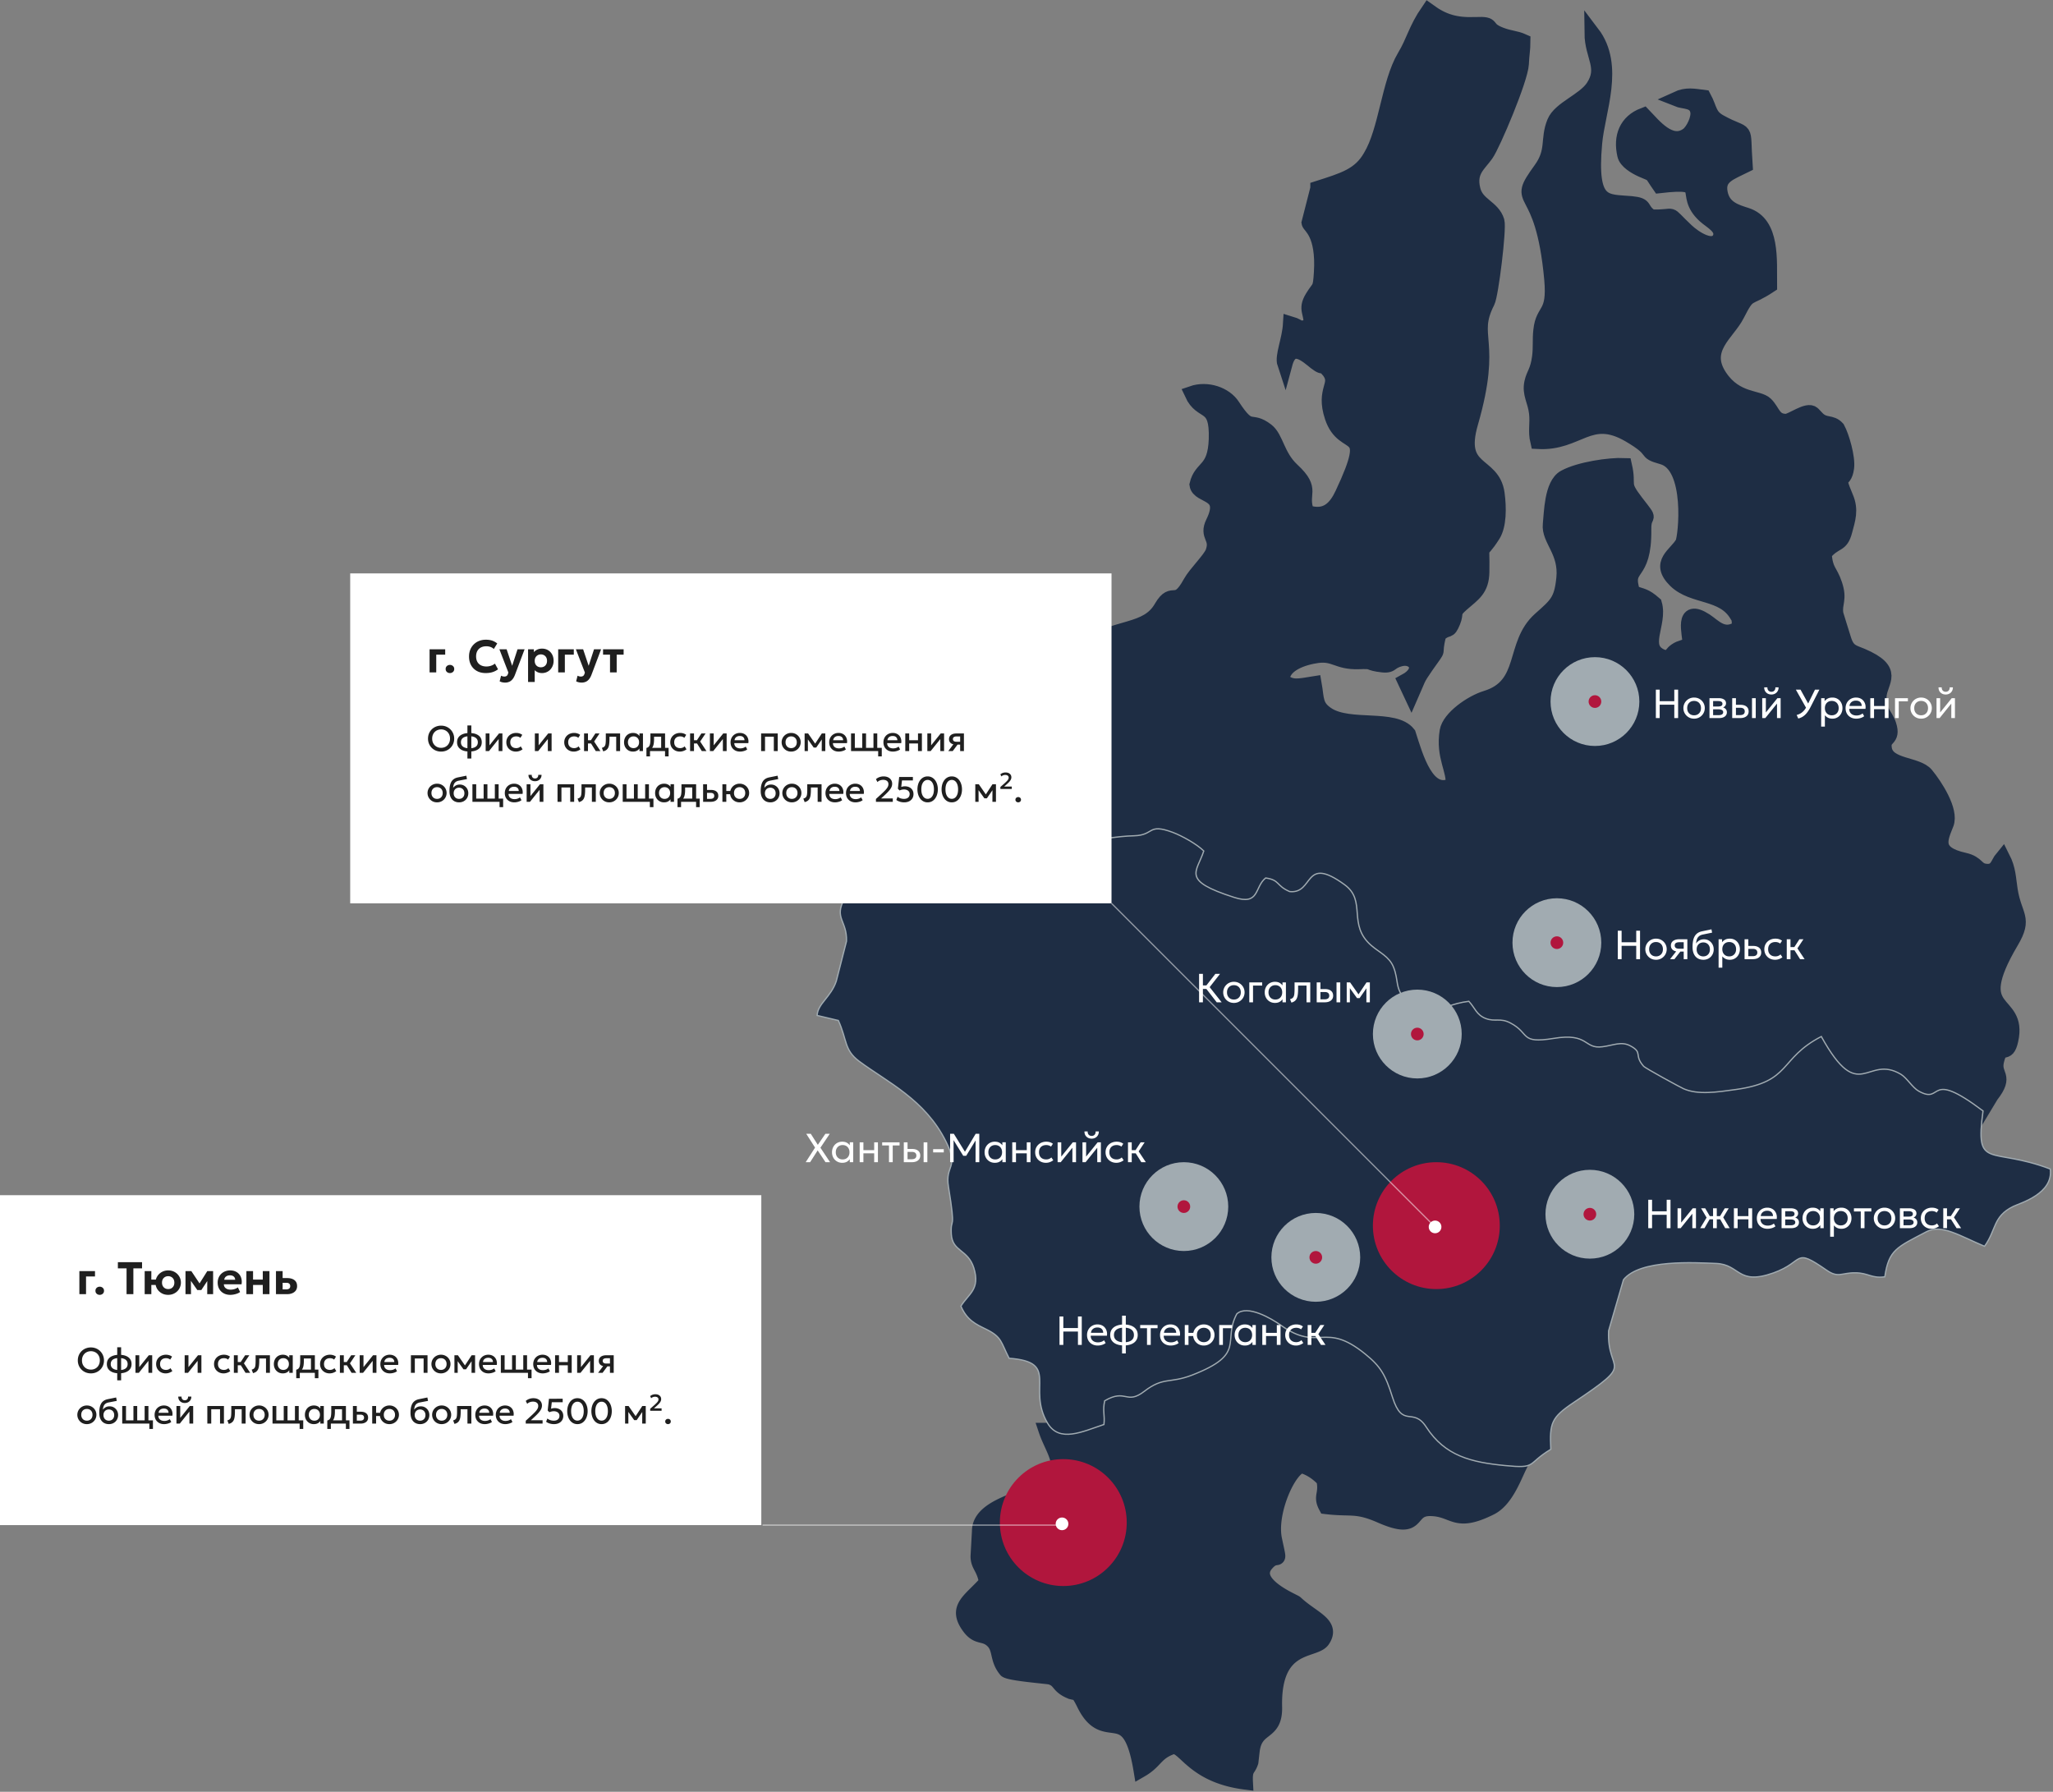 <svg width="809" height="706" fill="none" xmlns="http://www.w3.org/2000/svg"><rect width="100%" height="100%" fill="#808080" stroke="none"/><mask id="a" maskUnits="userSpaceOnUse" x="329.466" y="-35.621" width="489.492" height="568.688" fill="#000"><path fill="#fff" d="M329.466-35.621h489.492v568.688H329.466z"/><path fill-rule="evenodd" clip-rule="evenodd" d="M519.339 74.25l-3.46 13.531c.23 1.37 5.846 4.02 4.865 19.682-.441 7-.728 5.169-3.524 9.734-3.076 5.048.002 5.859-.657 11.282-5.526 1.753-3.777.398-7.996-.856-.387 6.44-3.283 12.667-2.258 15.731 2.524-9.397 8.984-3.088 12.09-.65 4.303 3.344 1.758-.812 5.456 3.58 3.924 5.489-2.501 6.938 1.132 17.956 4.693 14.209 17.388 2.086 4.056 30.392-2.605 5.535-6.348 9.877-14.117 7.325-2.99-7.852 2.919-8.685-5.773-16.713-6.001-5.614-6.247-12.634-10.032-15.572-6.696-5.155-6.137 1.508-13.429-9.688-2.918-4.532-9.92-7.017-15.967-4.919 3.944 8.618 10.071 2.752 9.594 18.005-.456 12.795-5.918 10.716-7.601 17.912.705 4.921 12.433 2.665 6.381 14.915-2.732 5.57 1.995 5.666-.092 11.608-1.052 2.939-6.82 8.368-8.88 12.122-5.808 10.618-6.848 1.904-11.38 9.659-5.8 10.139-16.983 6.799-32.784 16.483-4.851 3.003-10.206 5.392-11.09 10.739-1.6 9.286.291 9.733-11.802 11.134 11.615 30.887-8.746 41.862 4.956 49.773 25.085 14.536 10.027 7.67 31.307 6.737 5.058-.197 2.812 1.086 8.253-.985 7.725-2.956 17.429.712 23.671 5.445 6.904 5.168 2.49 8.53.513 14.375 3.251 2.467 10.618 5.808 15.736 6.344 5.919-5.878 4.374-15.207 17.607-2.946 6.419-2.742 5.917-7.922 13.442-7.554 3.867.191 10.851 5.405 12.884 7.654 4.929 5.425 2.418 11.82 5.058 17.858 2.359 5.5 7.77 6.367 10.989 10.751 4.246 5.676 2.431 12.635 7.591 16.635 6.437 4.952 8.771-.579 16.54-1.843 10.363-1.755 6.217 5.148 13.142 6.835 9.185 2.24 6.001-.995 13.89 5.817 5.768 4.995 8.628.413 16.667.917 7.478.449 8.238 4.81 14.345 3.446 16.525-3.678 13.187 5.733 18.53 10.161 4.371 3.598 15.31 8.571 21.453 8.355 27.44-1.084 19.33-4.906 31.233-12.865 11.255-7.581 11.797-15.221 20.301-1.284 2.888 4.677 4.499 4.586 7.575 7.169 8.626-1.63 4.425-4.593 15.1-1.117 8.732 2.839 5.831 4.979 11.664 8.185 5.066.346 7.893-3.341 13.815-.567 3.733 1.725 5.674 5.157 10.001 7.063l6.274-10.402c6.345-8.105.576-7.513 2.163-13.798 1.729-7.276 4.009-.801 5.565-7.964 3.799-17.097-17.566-8.851.161-38.811 5.636-9.482 1.273-9.744-.406-20.332-.735-4.777-.679-8.13-2.991-12.689-1.909 2.283-2.041 5.862-6.679 5.333-3.871-.462-3.022-3.142-8.391-4.361-12.594-2.757-9.341-8.671-7.122-14.376 2.02-5.174-4.355-14.98-7.891-19.279-3.554-4.362-15.283-3.127-16.487-10.163-.952-5.332 3.761-3.257 1.74-9.528-1.247-3.891-4.34-5.515-3.834-11.51.476-5.851 6.907-9.822-6.793-15.69-3.376-1.412-5.534-1.583-7.032-6.156-.455-1.445-3.17-10.052-3.226-10.514-.599-4.268 1.6-5.47-.417-11.471-1.816-5.509-3.711-5.206-4.165-12.238 4.573-5.313 6.53-2.84 8.121-8.853 1.186-4.474 2.559-8.249.417-13.194-4.456-10.525-.655-4.73.282-11.658.555-4.033-1.884-12.373-3.613-15.521-2.505-2.735-4.804-.893-7.839-3.827l-1.804-1.901c-2.046-2.041-8.395 2.999-10.582 2.972-4.982-.028-5.143-3.937-8.017-6.778-2.873-2.841-11.723-1.287-18.093-10.823-7.369-10.971 3.095-17.181 6.741-24.426 4.914-9.63 3.817-5.588 12.848-11.551-.105-10.056 1.234-24.382-9.118-27.672-4.029-1.305-9.16-2.656-10.333-8.814-1.259-6.477 3.937-7.937 9.826-10.878-1.177-16.854 1.496-10.689-9.945-17.026-4.399-2.432-3.885-5.09-6.341-9.68-3.807-.478-6.725-1.195-10.606.594 2.829 1.15 7.318.356 8.268 4.667.674 3.021-1.877 7.997-3.927 9.5-6.845 4.969-13.536-3.731-17.403-7.737-6.678 2.54-9.054 8.422-7.4 15.61.537 2.513 4.1 4.624 6.658 5.779 5.243 2.274 3.304.886 7.066 6.283 20.491-2.357 8.16 2.991 17.743 11.802 2.708 2.477 7.807 4.722 6.027 9.014-2.678 5.01-10.187-.132-13.188-2.94-8.743-8.217-3.008-5.12-13.933-5.464-4.748-3.225-1.515-4.636-7.879-5.247-10.12-.9-16.68 1.063-14.434-23.863 1.125-12.839 8.892-30.386-.984-43.343.091 9.242 5.591 13.492.453 21.273-3.597 5.393-13.059 8.473-15.236 13.826-2.807 6.816-.05 11.256-5.37 18.609-11.14 15.385.712 3.42 4.303 43.27 1.281 14.442-3.381 11.535-4.291 20.091-.432 3.727-.001 6.61-.509 10.561-.765 5.792-2.269 6.536-3.04 10.013-.979 4.486 1.284 7.082 1.845 11.974.489 4.366-.487 7.08.493 11.246 15.979.897 20.22-11.754 35.938-2.679 11.785 6.857 5.01 6.493 13.11 8.751 12.349 3.368 9.284 31.852 8.028 34.028-2.636 4.658-10.009 7.656-2.802 14.718 6.914 6.733 18.782 4.234 24.206 13.546 1.644 2.83.662.436.889 2.555.3 2.645.307 1.144-.399 2.832-5.858 3.819-9.561-.844-12.951-3.07-9.554-6.161-6.043 5.162-5.975 9.232-2.575 1.576-3.635 1.178-5.592 2.52-3.11 2.128-1.102 3.77-5.466 2.487-8.873-3.618-.762-13.014-3.082-20.909-3.824-3.336-4.743-2.954-8.518-4.327-3.723-11.607 4.572-5.313 4.32-25.072-.106-7.262 3.588-2.12-2.972-10.583-6.055-7.848-2.737-6.148-4.634-14.497-5.927-.251-17.727 1.48-23.548 4.675-5.11 2.8-5.126 14.182-5.612 18.469-.65 5.965 6.388 10.62 5.337 21.19-.901 9.099-2.968 10.539-9.4 16.282-11.104 9.925-4.815 26.023-21.317 31.058-5.734 1.741-14.396 7.809-15.267 12.948-1.667 10.054 3.054 15.466 2.289 21.258-10.287 5.345-14.762-11.102-17.66-20.137-5.401-6.933-23.069-1.927-31.8-7.559-5.019-3.22-4.255-6.218-5.314-12.203-6.209.982-8.845 1.825-12.618-1.32-.139-6.368 8.26-9.095 13.978-9.878 6.787-.864 7.868 2.662 16.054 2.444 6.206-.232 3.404.246 7.695 1.004 6.212 1.061 3.819-.751 8.841-2.096 5.848-1.567 10.087 4.587 1.986 8.938l2.385 5.085c2.799-6.337 2.011-5.718 5.798-11.161 6.315-8.982 2.494-2.644 5.026-12.521 3.871-3.354 3.65-.365 5.552-4.962 1.534-3.682-.475-3.552 3.506-7.004 4.642-4.037 7.726-5.749 7.883-12.536.272-13.223-1.448-5.404 4.429-14.746 2.285-3.678 2.362-10.512 1.562-16.294-1.757-12.406-16.115-8.014-10.428-27.73 9.609-33.303-.612-33.562 6.62-47.764 1.438-2.77 4.607-28.83 3.76-31.736-1.689-5.543-7.943-6.252-9.451-12.39-1.849-7.407 2.37-9.969 5.223-14.072 2.666-3.78 13.552-29.522 13.85-35.53.131-3.578.608-5.613.616-8.886-2.943-1.323-5.143-1.142-8.952-2.643-6.621-2.586-1.828-4.28-9.709-3.94-7.961.294-12.791-1.205-18.545-5.387-5.002 7.268-5.628 11.797-9.402 18.054-6.194 10.45-7.143 29.032-13.371 39.353-4.264 7.48-10.604 9.246-20.766 12.514z"/></mask><path fill-rule="evenodd" clip-rule="evenodd" d="M519.339 74.25l-3.46 13.531c.23 1.37 5.846 4.02 4.865 19.682-.441 7-.728 5.169-3.524 9.734-3.076 5.048.002 5.859-.657 11.282-5.526 1.753-3.777.398-7.996-.856-.387 6.44-3.283 12.667-2.258 15.731 2.524-9.397 8.984-3.088 12.09-.65 4.303 3.344 1.758-.812 5.456 3.58 3.924 5.489-2.501 6.938 1.132 17.956 4.693 14.209 17.388 2.086 4.056 30.392-2.605 5.535-6.348 9.877-14.117 7.325-2.99-7.852 2.919-8.685-5.773-16.713-6.001-5.614-6.247-12.634-10.032-15.572-6.696-5.155-6.137 1.508-13.429-9.688-2.918-4.532-9.92-7.017-15.967-4.919 3.944 8.618 10.071 2.752 9.594 18.005-.456 12.795-5.918 10.716-7.601 17.912.705 4.921 12.433 2.665 6.381 14.915-2.732 5.57 1.995 5.666-.092 11.608-1.052 2.939-6.82 8.368-8.88 12.122-5.808 10.618-6.848 1.904-11.38 9.659-5.8 10.139-16.983 6.799-32.784 16.483-4.851 3.003-10.206 5.392-11.09 10.739-1.6 9.286.291 9.733-11.802 11.134 11.615 30.887-8.746 41.862 4.956 49.773 25.085 14.536 10.027 7.67 31.307 6.737 5.058-.197 2.812 1.086 8.253-.985 7.725-2.956 17.429.712 23.671 5.445 6.904 5.168 2.49 8.53.513 14.375 3.251 2.467 10.618 5.808 15.736 6.344 5.919-5.878 4.374-15.207 17.607-2.946 6.419-2.742 5.917-7.922 13.442-7.554 3.867.191 10.851 5.405 12.884 7.654 4.929 5.425 2.418 11.82 5.058 17.858 2.359 5.5 7.77 6.367 10.989 10.751 4.246 5.676 2.431 12.635 7.591 16.635 6.437 4.952 8.771-.579 16.54-1.843 10.363-1.755 6.217 5.148 13.142 6.835 9.185 2.24 6.001-.995 13.89 5.817 5.768 4.995 8.628.413 16.667.917 7.478.449 8.238 4.81 14.345 3.446 16.525-3.678 13.187 5.733 18.53 10.161 4.371 3.598 15.31 8.571 21.453 8.355 27.44-1.084 19.33-4.906 31.233-12.865 11.255-7.581 11.797-15.221 20.301-1.284 2.888 4.677 4.499 4.586 7.575 7.169 8.626-1.63 4.425-4.593 15.1-1.117 8.732 2.839 5.831 4.979 11.664 8.185 5.066.346 7.893-3.341 13.815-.567 3.733 1.725 5.674 5.157 10.001 7.063l6.274-10.402c6.345-8.105.576-7.513 2.163-13.798 1.729-7.276 4.009-.801 5.565-7.964 3.799-17.097-17.566-8.851.161-38.811 5.636-9.482 1.273-9.744-.406-20.332-.735-4.777-.679-8.13-2.991-12.689-1.909 2.283-2.041 5.862-6.679 5.333-3.871-.462-3.022-3.142-8.391-4.361-12.594-2.757-9.341-8.671-7.122-14.376 2.02-5.174-4.355-14.98-7.891-19.279-3.554-4.362-15.283-3.127-16.487-10.163-.952-5.332 3.761-3.257 1.74-9.528-1.247-3.891-4.34-5.515-3.834-11.51.476-5.851 6.907-9.822-6.793-15.69-3.376-1.412-5.534-1.583-7.032-6.156-.455-1.445-3.17-10.052-3.226-10.514-.599-4.268 1.6-5.47-.417-11.471-1.816-5.509-3.711-5.206-4.165-12.238 4.573-5.313 6.53-2.84 8.121-8.853 1.186-4.474 2.559-8.249.417-13.194-4.456-10.525-.655-4.73.282-11.658.555-4.033-1.884-12.373-3.613-15.521-2.505-2.735-4.804-.893-7.839-3.827l-1.804-1.901c-2.046-2.041-8.395 2.999-10.582 2.972-4.982-.028-5.143-3.937-8.017-6.778-2.873-2.841-11.723-1.287-18.093-10.823-7.369-10.971 3.095-17.181 6.741-24.426 4.914-9.63 3.817-5.588 12.848-11.551-.105-10.056 1.234-24.382-9.118-27.672-4.029-1.305-9.16-2.656-10.333-8.814-1.259-6.477 3.937-7.937 9.826-10.878-1.177-16.854 1.496-10.689-9.945-17.026-4.399-2.432-3.885-5.09-6.341-9.68-3.807-.478-6.725-1.195-10.606.594 2.829 1.15 7.318.356 8.268 4.667.674 3.021-1.877 7.997-3.927 9.5-6.845 4.969-13.536-3.731-17.403-7.737-6.678 2.54-9.054 8.422-7.4 15.61.537 2.513 4.1 4.624 6.658 5.779 5.243 2.274 3.304.886 7.066 6.283 20.491-2.357 8.16 2.991 17.743 11.802 2.708 2.477 7.807 4.722 6.027 9.014-2.678 5.01-10.187-.132-13.188-2.94-8.743-8.217-3.008-5.12-13.933-5.464-4.748-3.225-1.515-4.636-7.879-5.247-10.12-.9-16.68 1.063-14.434-23.863 1.125-12.839 8.892-30.386-.984-43.343.091 9.242 5.591 13.492.453 21.273-3.597 5.393-13.059 8.473-15.236 13.826-2.807 6.816-.05 11.256-5.37 18.609-11.14 15.385.712 3.42 4.303 43.27 1.281 14.442-3.381 11.535-4.291 20.091-.432 3.727-.001 6.61-.509 10.561-.765 5.792-2.269 6.536-3.04 10.013-.979 4.486 1.284 7.082 1.845 11.974.489 4.366-.487 7.08.493 11.246 15.979.897 20.22-11.754 35.938-2.679 11.785 6.857 5.01 6.493 13.11 8.751 12.349 3.368 9.284 31.852 8.028 34.028-2.636 4.658-10.009 7.656-2.802 14.718 6.914 6.733 18.782 4.234 24.206 13.546 1.644 2.83.662.436.889 2.555.3 2.645.307 1.144-.399 2.832-5.858 3.819-9.561-.844-12.951-3.07-9.554-6.161-6.043 5.162-5.975 9.232-2.575 1.576-3.635 1.178-5.592 2.52-3.11 2.128-1.102 3.77-5.466 2.487-8.873-3.618-.762-13.014-3.082-20.909-3.824-3.336-4.743-2.954-8.518-4.327-3.723-11.607 4.572-5.313 4.32-25.072-.106-7.262 3.588-2.12-2.972-10.583-6.055-7.848-2.737-6.148-4.634-14.497-5.927-.251-17.727 1.48-23.548 4.675-5.11 2.8-5.126 14.182-5.612 18.469-.65 5.965 6.388 10.62 5.337 21.19-.901 9.099-2.968 10.539-9.4 16.282-11.104 9.925-4.815 26.023-21.317 31.058-5.734 1.741-14.396 7.809-15.267 12.948-1.667 10.054 3.054 15.466 2.289 21.258-10.287 5.345-14.762-11.102-17.66-20.137-5.401-6.933-23.069-1.927-31.8-7.559-5.019-3.22-4.255-6.218-5.314-12.203-6.209.982-8.845 1.825-12.618-1.32-.139-6.368 8.26-9.095 13.978-9.878 6.787-.864 7.868 2.662 16.054 2.444 6.206-.232 3.404.246 7.695 1.004 6.212 1.061 3.819-.751 8.841-2.096 5.848-1.567 10.087 4.587 1.986 8.938l2.385 5.085c2.799-6.337 2.011-5.718 5.798-11.161 6.315-8.982 2.494-2.644 5.026-12.521 3.871-3.354 3.65-.365 5.552-4.962 1.534-3.682-.475-3.552 3.506-7.004 4.642-4.037 7.726-5.749 7.883-12.536.272-13.223-1.448-5.404 4.429-14.746 2.285-3.678 2.362-10.512 1.562-16.294-1.757-12.406-16.115-8.014-10.428-27.73 9.609-33.303-.612-33.562 6.62-47.764 1.438-2.77 4.607-28.83 3.76-31.736-1.689-5.543-7.943-6.252-9.451-12.39-1.849-7.407 2.37-9.969 5.223-14.072 2.666-3.78 13.552-29.522 13.85-35.53.131-3.578.608-5.613.616-8.886-2.943-1.323-5.143-1.142-8.952-2.643-6.621-2.586-1.828-4.28-9.709-3.94-7.961.294-12.791-1.205-18.545-5.387-5.002 7.268-5.628 11.797-9.402 18.054-6.194 10.45-7.143 29.032-13.371 39.353-4.264 7.48-10.604 9.246-20.766 12.514z" fill="#1E2D44"/><path clip-rule="evenodd" d="M519.339 74.25l-3.46 13.531c.23 1.37 5.846 4.02 4.865 19.682-.441 7-.728 5.169-3.524 9.734-3.076 5.048.002 5.859-.657 11.282-5.526 1.753-3.777.398-7.996-.856-.387 6.44-3.283 12.667-2.258 15.731 2.524-9.397 8.984-3.088 12.09-.65 4.303 3.344 1.758-.812 5.456 3.58 3.924 5.489-2.501 6.938 1.132 17.956 4.693 14.209 17.388 2.086 4.056 30.392-2.605 5.535-6.348 9.877-14.117 7.325-2.99-7.852 2.919-8.685-5.773-16.713-6.001-5.614-6.247-12.634-10.032-15.572-6.696-5.155-6.137 1.508-13.429-9.688-2.918-4.532-9.92-7.017-15.967-4.919 3.944 8.618 10.071 2.752 9.594 18.005-.456 12.795-5.918 10.716-7.601 17.912.705 4.921 12.433 2.665 6.381 14.915-2.732 5.57 1.995 5.666-.092 11.608-1.052 2.939-6.82 8.368-8.88 12.122-5.808 10.618-6.848 1.904-11.38 9.659-5.8 10.139-16.983 6.799-32.784 16.483-4.851 3.003-10.206 5.392-11.09 10.739-1.6 9.286.291 9.733-11.802 11.134 11.615 30.887-8.746 41.862 4.956 49.773 25.085 14.536 10.027 7.67 31.307 6.737 5.058-.197 2.812 1.086 8.253-.985 7.725-2.956 17.429.712 23.671 5.445 6.904 5.168 2.49 8.53.513 14.375 3.251 2.467 10.618 5.808 15.736 6.344 5.919-5.878 4.374-15.207 17.607-2.946 6.419-2.742 5.917-7.922 13.442-7.554 3.867.191 10.851 5.405 12.884 7.654 4.929 5.425 2.418 11.82 5.058 17.858 2.359 5.5 7.77 6.367 10.989 10.751 4.246 5.676 2.431 12.635 7.591 16.635 6.437 4.952 8.771-.579 16.54-1.843 10.363-1.755 6.217 5.148 13.142 6.835 9.185 2.24 6.001-.995 13.89 5.817 5.768 4.995 8.628.413 16.667.917 7.478.449 8.238 4.81 14.345 3.446 16.525-3.678 13.187 5.733 18.53 10.161 4.371 3.598 15.31 8.571 21.453 8.355 27.44-1.084 19.33-4.906 31.233-12.865 11.255-7.581 11.797-15.221 20.301-1.284 2.888 4.677 4.499 4.586 7.575 7.169 8.626-1.63 4.425-4.593 15.1-1.117 8.732 2.839 5.831 4.979 11.664 8.185 5.066.346 7.893-3.341 13.815-.567 3.733 1.725 5.674 5.157 10.001 7.063l6.274-10.402c6.345-8.105.576-7.513 2.163-13.798 1.729-7.276 4.009-.801 5.565-7.964 3.799-17.097-17.566-8.851.161-38.811 5.636-9.482 1.273-9.744-.406-20.332-.735-4.777-.679-8.13-2.991-12.689-1.909 2.283-2.041 5.862-6.679 5.333-3.871-.462-3.022-3.142-8.391-4.361-12.594-2.757-9.341-8.671-7.122-14.376 2.02-5.174-4.355-14.98-7.891-19.279-3.554-4.362-15.283-3.127-16.487-10.163-.952-5.332 3.761-3.257 1.74-9.528-1.247-3.891-4.34-5.515-3.834-11.51.476-5.851 6.907-9.822-6.793-15.69-3.376-1.412-5.534-1.583-7.032-6.156-.455-1.445-3.17-10.052-3.226-10.514-.599-4.268 1.6-5.47-.417-11.471-1.816-5.509-3.711-5.206-4.165-12.238 4.573-5.313 6.53-2.84 8.121-8.853 1.186-4.474 2.559-8.249.417-13.194-4.456-10.525-.655-4.73.282-11.658.555-4.033-1.884-12.373-3.613-15.521-2.505-2.735-4.804-.893-7.839-3.827l-1.804-1.901c-2.046-2.041-8.395 2.999-10.582 2.972-4.982-.028-5.143-3.937-8.017-6.778-2.873-2.841-11.723-1.287-18.093-10.823-7.369-10.971 3.095-17.181 6.741-24.426 4.914-9.63 3.817-5.588 12.848-11.551-.105-10.056 1.234-24.382-9.118-27.672-4.029-1.305-9.16-2.656-10.333-8.814-1.259-6.477 3.937-7.937 9.826-10.878-1.177-16.854 1.496-10.689-9.945-17.026-4.399-2.432-3.885-5.09-6.341-9.68-3.807-.478-6.725-1.195-10.606.594 2.829 1.15 7.318.356 8.268 4.667.674 3.021-1.877 7.997-3.927 9.5-6.845 4.969-13.536-3.731-17.403-7.737-6.678 2.54-9.054 8.422-7.4 15.61.537 2.513 4.1 4.624 6.658 5.779 5.243 2.274 3.304.886 7.066 6.283 20.491-2.357 8.16 2.991 17.743 11.802 2.708 2.477 7.807 4.722 6.027 9.014-2.678 5.01-10.187-.132-13.188-2.94-8.743-8.217-3.008-5.12-13.933-5.464-4.748-3.225-1.515-4.636-7.879-5.247-10.12-.9-16.68 1.063-14.434-23.863 1.125-12.839 8.892-30.386-.984-43.343.091 9.242 5.591 13.492.453 21.273-3.597 5.393-13.059 8.473-15.236 13.826-2.807 6.816-.05 11.256-5.37 18.609-11.14 15.385.712 3.42 4.303 43.27 1.281 14.442-3.381 11.535-4.291 20.091-.432 3.727-.001 6.61-.509 10.561-.765 5.792-2.269 6.536-3.04 10.013-.979 4.486 1.284 7.082 1.845 11.974.489 4.366-.487 7.08.493 11.246 15.979.897 20.22-11.754 35.938-2.679 11.785 6.857 5.01 6.493 13.11 8.751 12.349 3.368 9.284 31.852 8.028 34.028-2.636 4.658-10.009 7.656-2.802 14.718 6.914 6.733 18.782 4.234 24.206 13.546 1.644 2.83.662.436.889 2.555.3 2.645.307 1.144-.399 2.832-5.858 3.819-9.561-.844-12.951-3.07-9.554-6.161-6.043 5.162-5.975 9.232-2.575 1.576-3.635 1.178-5.592 2.52-3.11 2.128-1.102 3.77-5.466 2.487-8.873-3.618-.762-13.014-3.082-20.909-3.824-3.336-4.743-2.954-8.518-4.327-3.723-11.607 4.572-5.313 4.32-25.072-.106-7.262 3.588-2.12-2.972-10.583-6.055-7.848-2.737-6.148-4.634-14.497-5.927-.251-17.727 1.48-23.548 4.675-5.11 2.8-5.126 14.182-5.612 18.469-.65 5.965 6.388 10.62 5.337 21.19-.901 9.099-2.968 10.539-9.4 16.282-11.104 9.925-4.815 26.023-21.317 31.058-5.734 1.741-14.396 7.809-15.267 12.948-1.667 10.054 3.054 15.466 2.289 21.258-10.287 5.345-14.762-11.102-17.66-20.137-5.401-6.933-23.069-1.927-31.8-7.559-5.019-3.22-4.255-6.218-5.314-12.203-6.209.982-8.845 1.825-12.618-1.32-.139-6.368 8.26-9.095 13.978-9.878 6.787-.864 7.868 2.662 16.054 2.444 6.206-.232 3.404.246 7.695 1.004 6.212 1.061 3.819-.751 8.841-2.096 5.848-1.567 10.087 4.587 1.986 8.938l2.385 5.085c2.799-6.337 2.011-5.718 5.798-11.161 6.315-8.982 2.494-2.644 5.026-12.521 3.871-3.354 3.65-.365 5.552-4.962 1.534-3.682-.475-3.552 3.506-7.004 4.642-4.037 7.726-5.749 7.883-12.536.272-13.223-1.448-5.404 4.429-14.746 2.285-3.678 2.362-10.512 1.562-16.294-1.757-12.406-16.115-8.014-10.428-27.73 9.609-33.303-.612-33.562 6.62-47.764 1.438-2.77 4.607-28.83 3.76-31.736-1.689-5.543-7.943-6.252-9.451-12.39-1.849-7.407 2.37-9.969 5.223-14.072 2.666-3.78 13.552-29.522 13.85-35.53.131-3.578.608-5.613.616-8.886-2.943-1.323-5.143-1.142-8.952-2.643-6.621-2.586-1.828-4.28-9.709-3.94-7.961.294-12.791-1.205-18.545-5.387-5.002 7.268-5.628 11.797-9.402 18.054-6.194 10.45-7.143 29.032-13.371 39.353-4.264 7.48-10.604 9.246-20.766 12.514z" stroke="#1E2D44" stroke-width="6" mask="url(#a)"/><path d="M437.882 548.115l-.964.166-.237.949c-.59 2.364-.585 4.152-.46 5.55.038.428.094.866.139 1.226.023.178.043.336.058.465.051.462.054.713.028.886a.577.577 0 01-.148.319c-.119.141-.369.358-.899.646-1.087.59-2.967 1.281-6.223 2.273-5.664 1.724-7.209 2.029-8.587 2.003-.496-.01-.948-.059-1.58-.128-.329-.036-.707-.078-1.166-.121-1.276-.122-2.986-.238-5.59-.234l-2.082.002.662 1.975c.621 1.85 1.418 3.615 2.165 5.255l.074.161c.73 1.604 1.4 3.073 1.882 4.496.979 2.887 1.094 5.286-.616 7.681l-.001.002c-1.179 1.656-3.425 3.09-6.442 4.489-1.932.896-4.02 1.711-6.179 2.554-1.209.472-2.439.952-3.677 1.46-3.356 1.378-6.7 2.937-9.208 4.97-2.535 2.055-4.347 4.708-4.338 8.226l-.537 9.638-.002.029v.03c-.038 2.284.693 3.687 1.411 5.067l.036.068c.63 1.211 1.323 2.55 1.782 4.853-1.152 1.273-2.284 2.392-3.353 3.45l-.674.668c-1.374 1.367-2.672 2.706-3.579 4.106-.934 1.444-1.508 3.035-1.342 4.889.162 1.81 1.013 3.675 2.52 5.727.89 1.212 1.764 2.045 2.663 2.634.902.589 1.76.887 2.531 1.101.27.075.523.14.764.201 1.135.291 1.998.511 3.076 1.401 1.521 1.282 1.893 2.655 2.346 4.629l.041.179c.452 1.972 1.007 4.399 3.148 6.959l.095.113.115.093c.272.219.584.366.836.468.271.11.575.208.892.296.633.176 1.408.339 2.252.49 1.692.303 3.779.58 5.813.821 1.647.195 3.279.369 4.66.517l.941.101c.778.083 1.43.155 1.914.216a19.047 19.047 0 01.701.1c.752.245 1.223.502 1.56.746.345.251.608.53.932.913l.203.243c.652.785 1.496 1.801 3.257 2.818h0l.012.007c1.223.69 2.141 1.01 2.89 1.195a13.663 13.663 0 00.873.185c.226.046.325.073.394.1l.005.002c.052.02.202.077.539.548.378.528.884 1.427 1.667 3.018 2.213 4.528 4.584 6.822 7.106 8.009 1.235.581 2.437.864 3.543 1.05.492.083.98.149 1.435.21l.151.02c.508.069.976.135 1.429.219.899.168 1.676.4 2.394.814.709.408 1.429 1.035 2.147 2.082 1.474 2.147 2.9 6.008 4.081 13.129l.354 2.135 1.875-1.081c2.743-1.582 4.269-3.19 5.578-4.569.218-.23.43-.453.641-.669 1.37-1.404 2.81-2.657 5.92-3.738.573.061 1.277.439 2.426 1.423.479.408.98.872 1.551 1.4l.53.489a56.926 56.926 0 002.697 2.354c4.131 3.349 10.273 7.01 20.811 8.362l1.78.229-.091-1.793c-.138-2.719.154-3.572.424-4.095.116-.225.209-.368.335-.562.099-.151.217-.332.381-.606.325-.542.66-1.202.958-2.149l.043-.138.016-.143.486-4.276.001-.006c.286-2.372.933-3.797 1.665-4.795.692-.945 1.5-1.581 2.466-2.34l.296-.233c1.066-.843 2.277-1.853 3.152-3.487.877-1.637 1.341-3.749 1.27-6.712-.149-6.267.738-10.588 2.109-13.628 1.359-3.012 3.228-4.845 5.204-6.098 1.859-1.179 3.814-1.851 5.689-2.496l.488-.168c.98-.34 1.974-.698 2.835-1.142.865-.445 1.713-1.035 2.314-1.903l.006-.009.006-.009c1.209-1.801 1.678-3.542 1.27-5.255-.389-1.636-1.514-2.938-2.764-4.044-1.06-.939-2.373-1.872-3.712-2.824-.245-.173-.49-.348-.735-.523-1.622-1.16-3.3-2.406-4.864-3.884l-.011-.01-.011-.01c-.205-.187-.486-.339-.619-.411l-.012-.006a26.746 26.746 0 00-.706-.365l-.302-.152c-.497-.25-1.093-.549-1.759-.901-1.618-.852-3.58-1.976-5.298-3.292-1.751-1.341-3.077-2.754-3.64-4.135-.27-.662-.356-1.294-.253-1.918.103-.627.415-1.348 1.1-2.16h.001c1.063-1.26 1.809-1.66 2.227-1.812.217-.079.401-.112.599-.139.077-.011.249-.032.376-.054.136-.024.377-.071.631-.192.287-.138.578-.363.79-.71.196-.32.262-.645.286-.892.042-.446-.031-.959-.118-1.451-.107-.608-.294-1.472-.55-2.66-.178-.825-.39-1.807-.632-2.966l-.001-.005c-1.072-5.056.289-11.917 2.627-17.665 1.159-2.85 2.521-5.33 3.853-7.092.667-.882 1.297-1.545 1.857-1.984.423-.332.746-.488.967-.554 2.501.755 5.069 2.356 7.336 4.704.414 2.22.2 3.49 0 4.675l-.052.307c-.118.718-.23 1.532-.111 2.484.12.958.458 1.958 1.095 3.133l.369.681.769.093c3.247.396 5.788.462 7.915.517a69.15 69.15 0 012.949.117c2.75.195 5.518.739 10.246 2.816l.002.001c4.083 1.786 6.953 2.578 9.108 2.643 2.29.069 3.736-.683 4.86-1.731.425-.396.809-.842 1.136-1.22l.175-.202c.386-.443.727-.811 1.123-1.125.719-.569 1.761-1.076 3.796-1.044 2.204.036 3.834.438 5.279.929.57.194 1.1.397 1.647.607l.51.195c.719.273 1.475.547 2.286.763 3.424.911 7.326.637 14.592-2.985 3.382-1.681 5.844-4.946 7.687-8.139 1.272-2.203 2.349-4.567 3.225-6.49.384-.841.729-1.599 1.035-2.221l.86-1.75-1.911-.383a108.244 108.244 0 00-8.71-1.397c-.556-.067-1.078-.127-1.577-.185-1.552-.18-2.875-.333-4.265-.581-3.594-.639-7.63-1.91-16.494-6.012-3.69-1.714-5.135-3.722-6.276-5.645a49.145 49.145 0 01-.44-.763c-1.006-1.767-2.149-3.774-4.7-5.022-1.413-.695-2.671-.978-3.69-1.208l-.038-.008c-1.056-.238-1.757-.408-2.417-.804-1.26-.756-2.778-2.617-4.678-9.075l-.002-.006c-2.036-6.815-4.778-11.339-8.079-14.36-3.309-3.028-7.053-4.429-10.865-5.217-1.897-.393-3.828-.636-5.729-.848-.468-.053-.933-.103-1.395-.153-1.436-.155-2.85-.308-4.267-.511-3.722-.534-7.257-1.393-10.509-3.394a81.113 81.113 0 01-2.559-1.686c-.32-.217-.644-.436-.975-.658-1.214-.813-2.491-1.638-3.818-2.337-2.659-1.4-5.659-2.368-9.013-1.708l-1.121.221-.085 1.139c-.528 7.033-1.058 11.011-3.036 14.074-1.956 3.03-5.485 5.38-12.764 8.555l-.001.001c-2.326 1.016-5.069 1.585-7.952 2.183-.638.132-1.282.266-1.93.406-3.407.737-7.014 1.674-9.471 3.814-1.878 1.511-3.155 2.305-4.113 2.714-.905.387-1.545.441-2.211.389-.327-.026-.699-.088-1.129-.159-1.436-.24-3.517-.587-6.709-.038z" fill="#1E2D44" stroke="#1E2D44" stroke-width="3"/><path fill-rule="evenodd" clip-rule="evenodd" d="M369.733 295.004c-3.197-4.049-2.027-3.75-3.177-8.552-4.47 1.88-15.392 25.451-15.451 25.739-1.573 7.099 3.832 10.488-1.787 16.218-8.269 8.552-5.144-1.143-8.705 13.029-1.375 5.547-5.247 7.879-7.849 12.664-4.242 7.814 1.071 8.571.809 16.749l-4.03 15.729c-2.065 6.276-7.353 8.92-7.547 13.536l8.367 1.983c3.498 7.716 2.223 11.6 8.188 16.066 11.058 8.211 26.053 15.095 34.25 31.703 5.257 10.72-.519 8.997.954 17.8 3.062 18.802.7 11.259 1.112 18.644.436 6.969 6.548 5.876 8.876 13.292 2.618 8.497-2.112 10.173-5.095 15.06 2.458 5.61 5.851 7.086 10.165 9.2 5.989 3.028 5.525 4.856 8.827 11.33 20.219 1.464 6.852 11.586 15.165 25.575 4.681 7.807 13.642 3.362 22.215.52.415-3.79-.6-5.29.29-9.344 8.49-4.932 8.443 1.758 15.567-3.694 7.564-5.842 9.959-3.009 18.794-6.398 21.793-8.429 11.845-13.258 17.712-24.165 4.184-3.71 13.649 1.862 17.268 4.435 15.19 10.919 17.019-1.835 33.302 11.381 6.085 4.91 7.975 8.151 10.775 17.076 3.979 12.561 8.042 3.568 13.288 11.702 7.441 11.496 17.826 13.892 31.05 15.186 12.809 1.269 8.355-.603 18.044-6.402-.526-10.352.188-12.519 8.965-18.413 25.306-16.933 12.985-11.043 13.812-28.298l5.856-20.101c6.472-8.139 28.175-6.732 36.434-6.424 9.632.349 8.353 8.799 22.604 3.754 12.633-4.475 7.648-10.362 21.039-1.072 4.604 3.195 5.907.938 11.24 1.008 5.108-.006 6.408 2.303 11.664 1.576 1.56-10.706 4.785-11.639 16.368-17.74 5.966-3.166 13.021 1.553 22.925 5.712 4.681-6.432 3.25-11.772 11.326-15.707 2.898-1.39 15.832-4.992 14.583-14.741-23.667-8.989-29.713.739-26.503-22.878-22.378-16.897-15.476-2.326-25.322-7.795-2.482-1.38-4.572-5.112-7.024-6.635-13.546-8.09-16.201 12.517-31.381-14.894-16.871 8.745-11.578 17.82-33.652 20.873-7.55 1.069-14.954 2.167-20.583-.276-1.238-.554-15.11-8.08-15.811-8.914-3.922-4.468-.12-5.282-5.211-8.006-3.576-1.903-6.724-.174-11.009.361-7.439.971-5.187-5.628-19.276-3.284-13.453 2.174-9.117-1.986-16.961-6.084-4.123-2.166-5.944-.315-9.816-1.799-3.584-1.424-4.189-4.192-6.579-6.754-12.983 1.64-15.255 8.926-24.623-.352-4.724-4.662-2.811-7.695-5.124-13.275-1.697-4.043-5.442-5.56-8.633-8.316-9.655-8.315-1.7-17.532-10.589-24.008-16.34-11.906-11.878 3.728-21.617 2.727-5.468-2.351-3.813-4.566-9.478-5.365-4.489 3.588-2.242 10.958-12.467 7.633-20.946-6.719-14.676-9.762-11.913-18.27-2.696-2.684-8.545-5.954-12.257-7.345-10.056-3.71-7.053 1.141-15.239 1.358-14.201.399-20.029 5.095-30.658-3.299-3.026-2.392-9.851-5.741-11.728-8.168-4.619-6.053-1.068-10.343.253-15.33 3.401-13.244 2.89-18.966-2.167-33.01-20.386 8.597-13.691 26.971-32.825 25.489z" fill="#1E2D44" stroke="#A1ABB1" stroke-width=".5"/><circle cx="466.5" cy="475.435" r="17.5" fill="#A1ABB1"/><circle cx="466.5" cy="475.435" r="2.5" fill="#B1163D"/><circle cx="518.5" cy="495.435" r="17.5" fill="#A1ABB1"/><circle cx="518.5" cy="495.435" r="2.5" fill="#B1163D"/><circle cx="558.5" cy="407.435" r="17.5" fill="#A1ABB1"/><circle cx="558.5" cy="407.435" r="2.5" fill="#B1163D"/><circle cx="613.5" cy="371.435" r="17.5" fill="#A1ABB1"/><circle cx="613.5" cy="371.435" r="2.5" fill="#B1163D"/><circle cx="628.5" cy="276.435" r="17.5" fill="#A1ABB1"/><circle cx="628.5" cy="276.435" r="2.5" fill="#B1163D"/><circle cx="626.5" cy="478.435" r="17.5" fill="#A1ABB1"/><circle cx="626.5" cy="478.435" r="2.5" fill="#B1163D"/><path fill="#fff" d="M138 225.935h300v130H138z"/><path d="M169.278 264.935v-9.09h6.156v2.106h-3.528v6.984h-2.628zm8.019.27c-.456 0-.852-.144-1.188-.432-.33-.294-.495-.684-.495-1.17 0-.33.075-.615.225-.855.156-.24.36-.426.612-.558a1.83 1.83 0 01.846-.198c.462 0 .858.147 1.188.441.336.288.504.678.504 1.17 0 .33-.078.615-.234.855-.156.24-.363.423-.621.549a1.776 1.776 0 01-.837.198zm14.104 0c-1.302 0-2.448-.267-3.438-.801a5.785 5.785 0 01-2.313-2.277c-.552-.984-.828-2.139-.828-3.465 0-.966.162-1.851.486-2.655a6.12 6.12 0 011.377-2.088 6.106 6.106 0 012.097-1.368c.81-.324 1.695-.486 2.655-.486 1.02 0 1.884.129 2.592.387a6.387 6.387 0 011.908 1.089l-1.35 2.187a3.526 3.526 0 00-1.305-.81 4.87 4.87 0 00-1.665-.27c-.624 0-1.185.093-1.683.279a3.512 3.512 0 00-1.26.801 3.484 3.484 0 00-.792 1.251c-.18.486-.27 1.035-.27 1.647 0 .84.162 1.557.486 2.151a3.37 3.37 0 001.404 1.359c.612.318 1.341.477 2.187.477a5.65 5.65 0 001.728-.27 5.068 5.068 0 001.611-.864l1.224 2.241a7.172 7.172 0 01-2.088 1.089c-.798.264-1.719.396-2.763.396zm7.673 3.753c-.384 0-.762-.039-1.134-.117a3.827 3.827 0 01-1.053-.387l.567-2.214c.192.108.402.192.63.252.234.06.45.09.648.09.36 0 .657-.078.891-.234.234-.156.408-.411.522-.765l.189-.576-3.546-9.162h2.853l2.178 6.498 2.115-6.498h2.781l-3.816 10.125c-.3.756-.645 1.35-1.035 1.782-.39.438-.819.747-1.287.927a4.032 4.032 0 01-1.503.279zm9.017-.243v-12.87h2.286v1.116a3.839 3.839 0 011.323-.999c.54-.258 1.179-.387 1.917-.387.876 0 1.656.204 2.34.612a4.251 4.251 0 011.611 1.692c.39.726.585 1.563.585 2.511 0 .678-.114 1.308-.342 1.89a4.652 4.652 0 01-.945 1.53c-.408.438-.891.78-1.449 1.026a4.524 4.524 0 01-1.845.369 4.188 4.188 0 01-1.611-.297 3.85 3.85 0 01-1.251-.837v4.644h-2.619zm5.04-5.787c.468 0 .885-.102 1.251-.306.372-.21.66-.504.864-.882.21-.378.315-.828.315-1.35 0-.522-.105-.972-.315-1.35a2.2 2.2 0 00-.864-.873 2.468 2.468 0 00-1.251-.315 2.45 2.45 0 00-1.242.315 2.2 2.2 0 00-.864.873c-.21.378-.315.828-.315 1.35 0 .522.102.972.306 1.35.21.378.498.672.864.882.366.204.783.306 1.251.306zm6.825 2.007v-9.09h6.156v2.106h-3.528v6.984h-2.628zm9.264 4.023c-.384 0-.762-.039-1.134-.117a3.827 3.827 0 01-1.053-.387l.567-2.214c.192.108.402.192.63.252.234.06.45.09.648.09.36 0 .657-.078.891-.234.234-.156.408-.411.522-.765l.189-.576-3.546-9.162h2.853l2.178 6.498 2.115-6.498h2.781l-3.816 10.125c-.3.756-.645 1.35-1.035 1.782-.39.438-.819.747-1.287.927a4.032 4.032 0 01-1.503.279zm11.162-4.023v-6.984h-2.745v-2.106h8.109v2.106h-2.736v6.984h-2.628zm-66.558 31.21a5.38 5.38 0 01-2.051-.385 5.097 5.097 0 01-1.638-1.085 5.025 5.025 0 01-1.085-1.624 5.22 5.22 0 01-.385-2.016c0-.728.128-1.402.385-2.023a5.025 5.025 0 011.085-1.624 5.014 5.014 0 011.638-1.078 5.38 5.38 0 012.051-.385c.733 0 1.412.131 2.037.392a5.035 5.035 0 011.638 1.092c.467.467.828 1.01 1.085 1.631a5.06 5.06 0 01.392 1.995 5.15 5.15 0 01-.392 2.016 4.885 4.885 0 01-1.085 1.624 5.097 5.097 0 01-1.638 1.085 5.304 5.304 0 01-2.037.385zm0-1.484c.495 0 .954-.084 1.379-.252a3.324 3.324 0 001.12-.735c.317-.322.565-.705.742-1.148.182-.448.273-.945.273-1.491 0-.733-.156-1.37-.469-1.911a3.258 3.258 0 00-1.26-1.267 3.58 3.58 0 00-1.785-.448 3.67 3.67 0 00-1.386.259 3.319 3.319 0 00-1.12.728c-.317.317-.567.7-.749 1.148-.177.443-.266.94-.266 1.491 0 .733.156 1.372.469 1.918.313.541.733.961 1.26 1.26a3.592 3.592 0 001.792.448zm10.368 4.214v-13.02h1.54v13.02h-1.54zm.756-2.758c-.971 0-1.82-.138-2.548-.413-.724-.28-1.286-.691-1.687-1.232-.402-.546-.602-1.213-.602-2.002 0-.793.2-1.461.602-2.002.406-.541.975-.95 1.708-1.225.732-.28 1.586-.42 2.562-.42.984 0 1.838.138 2.562.413.728.275 1.292.684 1.694 1.225.401.541.602 1.211.602 2.009 0 .593-.117 1.118-.35 1.575a3.168 3.168 0 01-1.001 1.141c-.434.308-.95.541-1.547.7a8.001 8.001 0 01-1.995.231zm.028-1.274c.714 0 1.316-.089 1.806-.266.494-.177.87-.441 1.127-.791.256-.35.385-.789.385-1.316s-.133-.966-.399-1.316c-.262-.355-.642-.618-1.141-.791-.495-.177-1.095-.266-1.799-.266-.7 0-1.298.089-1.792.266-.495.173-.873.436-1.134.791-.262.35-.392.789-.392 1.316s.13.966.392 1.316c.266.35.646.614 1.141.791.499.177 1.101.266 1.806.266zm6.408 1.092v-6.93h1.491v4.676l3.759-4.676h1.344v6.93h-1.484v-4.732l-3.794 4.732h-1.316zm11.914.21c-.728 0-1.377-.159-1.946-.476a3.572 3.572 0 01-1.344-1.309c-.322-.555-.483-1.185-.483-1.89 0-.532.095-1.02.287-1.463a3.46 3.46 0 01.812-1.169c.35-.331.76-.588 1.232-.77a4.293 4.293 0 011.547-.273c.466 0 .898.063 1.295.189.401.121.77.31 1.106.567l-.742 1.176a2.104 2.104 0 00-.742-.427 2.744 2.744 0 00-.882-.14c-.486 0-.903.091-1.253.273a1.97 1.97 0 00-.819.791c-.192.341-.287.754-.287 1.239 0 .723.21 1.29.63 1.701.424.411 1.001.616 1.729.616.345 0 .672-.063.98-.189a2.35 2.35 0 00.77-.511l.735 1.169c-.369.28-.78.499-1.232.658a4.175 4.175 0 01-1.393.238zm7.472-.21v-6.93h1.491v4.676l3.759-4.676h1.344v6.93h-1.484v-4.732l-3.794 4.732h-1.316zm15.346.21c-.728 0-1.376-.159-1.946-.476a3.587 3.587 0 01-1.344-1.309c-.322-.555-.483-1.185-.483-1.89 0-.532.096-1.02.287-1.463.192-.448.462-.838.812-1.169.35-.331.761-.588 1.232-.77a4.297 4.297 0 011.547-.273c.467 0 .899.063 1.295.189.402.121.77.31 1.106.567l-.742 1.176a2.095 2.095 0 00-.742-.427 2.735 2.735 0 00-.882-.14c-.485 0-.903.091-1.253.273a1.97 1.97 0 00-.819.791c-.191.341-.287.754-.287 1.239 0 .723.21 1.29.63 1.701.425.411 1.001.616 1.729.616.346 0 .672-.063.98-.189.308-.131.565-.301.77-.511l.735 1.169c-.368.28-.779.499-1.232.658a4.17 4.17 0 01-1.393.238zm8.647-.21l-2.296-3.682 2.135-3.248h1.645l-2.121 3.178 2.478 3.752h-1.841zm-4.606 0v-6.93h1.54v2.674h2.086v1.274h-2.086v2.982h-1.54zm7.555.119l-.539-1.386c.476-.121.823-.313 1.043-.574.224-.261.364-.625.42-1.092.06-.467.091-1.069.091-1.806v-2.191h5.635v6.93h-1.54v-5.656h-2.66v.917a15.6 15.6 0 01-.105 1.939c-.066.551-.187 1.02-.364 1.407a2.486 2.486 0 01-.749.952c-.318.243-.728.429-1.232.56zm11.73.091c-.691 0-1.302-.159-1.834-.476a3.463 3.463 0 01-1.247-1.309c-.298-.555-.447-1.185-.447-1.89 0-.527.086-1.015.259-1.463.172-.448.415-.838.728-1.169a3.245 3.245 0 011.12-.77 3.635 3.635 0 011.421-.273c.681 0 1.25.145 1.708.434a2.93 2.93 0 011.057 1.12l-.217.329v-1.673h1.372v6.93h-1.372v-1.673l.217.329a2.93 2.93 0 01-1.057 1.12c-.458.289-1.027.434-1.708.434zm.203-1.365c.42 0 .795-.093 1.127-.28.331-.191.59-.46.777-.805.191-.345.287-.754.287-1.225 0-.471-.096-.88-.287-1.225a1.965 1.965 0 00-.777-.805 2.254 2.254 0 00-1.127-.28c-.425 0-.803.093-1.134.28a2.016 2.016 0 00-.777.805c-.192.345-.287.754-.287 1.225 0 .471.095.88.287 1.225.191.345.45.614.777.805.331.187.709.28 1.134.28zm10.893 1.155v-5.656h-2.8v.917c0 .63-.038 1.199-.112 1.708a4.508 4.508 0 01-.399 1.344c-.192.383-.46.7-.805.952-.341.252-.777.436-1.309.553l-.378-1.043c.443-.107.777-.308 1.001-.602.224-.294.373-.681.448-1.162.079-.485.119-1.069.119-1.75v-2.191h5.775v6.93h-1.54zm-5.803 2.1v-3.325l.952.098.238-.147h7.546v3.374h-1.407v-2.1h-5.922v2.1h-1.407zm13.162-1.89c-.728 0-1.376-.159-1.946-.476a3.587 3.587 0 01-1.344-1.309c-.322-.555-.483-1.185-.483-1.89 0-.532.096-1.02.287-1.463.192-.448.462-.838.812-1.169.35-.331.761-.588 1.232-.77a4.297 4.297 0 011.547-.273c.467 0 .899.063 1.295.189.402.121.77.31 1.106.567l-.742 1.176a2.095 2.095 0 00-.742-.427 2.735 2.735 0 00-.882-.14c-.485 0-.903.091-1.253.273a1.97 1.97 0 00-.819.791c-.191.341-.287.754-.287 1.239 0 .723.21 1.29.63 1.701.425.411 1.001.616 1.729.616.346 0 .672-.063.98-.189.308-.131.565-.301.77-.511l.735 1.169c-.368.28-.779.499-1.232.658a4.17 4.17 0 01-1.393.238zm8.647-.21l-2.296-3.682 2.135-3.248h1.645l-2.121 3.178 2.478 3.752h-1.841zm-4.606 0v-6.93h1.54v2.674h2.086v1.274h-2.086v2.982h-1.54zm7.807 0v-6.93h1.491v4.676l3.759-4.676h1.344v6.93h-1.484v-4.732l-3.794 4.732h-1.316zm11.9.21c-.747 0-1.402-.152-1.967-.455a3.339 3.339 0 01-1.323-1.288c-.313-.551-.469-1.19-.469-1.918 0-.532.091-1.022.273-1.47a3.475 3.475 0 011.932-1.946 3.852 3.852 0 011.463-.273c.574 0 1.085.103 1.533.308.448.201.819.483 1.113.847.299.364.509.791.63 1.281.126.485.147 1.013.063 1.582h-5.53a1.97 1.97 0 00.273 1.092c.191.308.464.548.819.721.359.173.782.259 1.267.259.392 0 .77-.058 1.134-.175a3.276 3.276 0 001.001-.532l.595 1.106a3.243 3.243 0 01-.812.469 5.388 5.388 0 01-.994.287c-.345.07-.679.105-1.001.105zm-2.191-4.466h3.927c-.014-.523-.182-.933-.504-1.232-.317-.299-.77-.448-1.358-.448-.569 0-1.043.149-1.421.448-.373.299-.588.709-.644 1.232zm10.471 4.256v-6.93h6.545v6.93h-1.54v-5.656h-3.465v5.656h-1.54zm11.838.21c-.723 0-1.37-.166-1.939-.497a3.69 3.69 0 01-1.33-1.337 3.63 3.63 0 01-.483-1.841 3.617 3.617 0 011.057-2.576c.341-.341.74-.609 1.197-.805a3.78 3.78 0 011.505-.294c.723 0 1.367.168 1.932.504a3.604 3.604 0 011.337 1.337 3.59 3.59 0 01.483 1.834c0 .49-.093.957-.28 1.4a3.62 3.62 0 01-.777 1.176 3.697 3.697 0 01-1.19.805 3.797 3.797 0 01-1.512.294zm0-1.365c.429 0 .81-.093 1.141-.28.336-.191.6-.46.791-.805.191-.345.287-.754.287-1.225 0-.471-.096-.88-.287-1.225a1.991 1.991 0 00-.791-.805 2.28 2.28 0 00-1.141-.28c-.429 0-.812.093-1.148.28a2.006 2.006 0 00-.784.805c-.187.345-.28.754-.28 1.225 0 .471.096.88.287 1.225.191.345.453.614.784.805.336.187.716.28 1.141.28zm5.306 1.155v-6.93h1.379l3.108 4.494-.665.014 2.954-4.508h1.365v6.93h-1.4l.021-5.124.287.126-2.478 3.619h-.994l-2.59-3.626.287-.126.021 5.131h-1.295zm13.445.21c-.746 0-1.402-.152-1.967-.455a3.352 3.352 0 01-1.323-1.288c-.312-.551-.469-1.19-.469-1.918 0-.532.091-1.022.273-1.47a3.475 3.475 0 011.932-1.946 3.852 3.852 0 011.463-.273c.574 0 1.085.103 1.533.308.448.201.819.483 1.113.847.299.364.509.791.63 1.281.126.485.147 1.013.063 1.582h-5.53a1.97 1.97 0 00.273 1.092c.192.308.465.548.819.721.36.173.782.259 1.267.259.392 0 .77-.058 1.134-.175a3.264 3.264 0 001.001-.532l.595 1.106a3.225 3.225 0 01-.812.469 5.365 5.365 0 01-.994.287c-.345.07-.679.105-1.001.105zm-2.191-4.466h3.927c-.014-.523-.182-.933-.504-1.232-.317-.299-.77-.448-1.358-.448-.569 0-1.043.149-1.421.448-.373.299-.588.709-.644 1.232zm17.728 6.356v-2.1h-1.134v-1.274h2.548v3.374h-1.414zm-10.689-2.1v-6.93h1.491v5.656h2.926v-5.656h1.491v5.656h2.926v-5.656h1.491v6.93h-10.325zm16.521.21c-.746 0-1.402-.152-1.967-.455a3.352 3.352 0 01-1.323-1.288c-.312-.551-.469-1.19-.469-1.918 0-.532.091-1.022.273-1.47a3.475 3.475 0 011.932-1.946 3.852 3.852 0 011.463-.273c.574 0 1.085.103 1.533.308.448.201.819.483 1.113.847.299.364.509.791.63 1.281.126.485.147 1.013.063 1.582h-5.53a1.97 1.97 0 00.273 1.092c.192.308.465.548.819.721.36.173.782.259 1.267.259.392 0 .77-.058 1.134-.175a3.264 3.264 0 001.001-.532l.595 1.106a3.225 3.225 0 01-.812.469 5.365 5.365 0 01-.994.287c-.345.07-.679.105-1.001.105zm-2.191-4.466h3.927c-.014-.523-.182-.933-.504-1.232-.317-.299-.77-.448-1.358-.448-.569 0-1.043.149-1.421.448-.373.299-.588.709-.644 1.232zm7.039 4.256v-6.93h1.54v2.674h3.472v-2.674h1.54v6.93h-1.54v-2.982h-3.472v2.982h-1.54zm8.695 0v-6.93h1.491v4.676l3.759-4.676h1.344v6.93h-1.484v-4.732l-3.794 4.732h-1.316zm8.254 0l2.66-3.549.336.994c-.574.005-1.064-.079-1.47-.252-.406-.177-.717-.425-.931-.742-.21-.322-.315-.702-.315-1.141 0-.471.119-.873.357-1.204.238-.336.574-.593 1.008-.77.434-.177.942-.266 1.526-.266h2.989v6.93h-1.484v-5.761h-1.351c-.495 0-.871.086-1.127.259-.252.173-.378.432-.378.777 0 .336.116.597.35.784.238.182.581.273 1.029.273h1.673v1.12h-1.218l-1.897 2.548h-1.757zm-201.452 20.21c-.723 0-1.37-.166-1.939-.497a3.69 3.69 0 01-1.33-1.337 3.63 3.63 0 01-.483-1.841 3.617 3.617 0 011.057-2.576c.341-.341.74-.609 1.197-.805a3.78 3.78 0 011.505-.294c.723 0 1.367.168 1.932.504a3.604 3.604 0 011.337 1.337 3.59 3.59 0 01.483 1.834c0 .49-.093.957-.28 1.4a3.62 3.62 0 01-.777 1.176 3.697 3.697 0 01-1.19.805 3.797 3.797 0 01-1.512.294zm0-1.365c.429 0 .81-.093 1.141-.28.336-.191.6-.46.791-.805.191-.345.287-.754.287-1.225 0-.471-.096-.88-.287-1.225a1.991 1.991 0 00-.791-.805 2.28 2.28 0 00-1.141-.28c-.429 0-.812.093-1.148.28a2.006 2.006 0 00-.784.805c-.187.345-.28.754-.28 1.225 0 .471.096.88.287 1.225.191.345.453.614.784.805.336.187.716.28 1.141.28zm8.694 1.365c-.583 0-1.111-.1-1.582-.301a3.3 3.3 0 01-1.204-.868 3.977 3.977 0 01-.763-1.393c-.173-.551-.259-1.176-.259-1.876 0-.77.058-1.461.175-2.072.121-.611.31-1.141.567-1.589a3.374 3.374 0 011.029-1.106c.429-.289.95-.497 1.561-.623l3.318-.672.252 1.337-3.227.623c-.541.112-.966.292-1.274.539a2.171 2.171 0 00-.679.945c-.145.383-.24.833-.287 1.351.294-.397.66-.714 1.099-.952.439-.238.95-.357 1.533-.357.658 0 1.239.156 1.743.469.509.308.905.721 1.19 1.239.285.518.427 1.092.427 1.722 0 .49-.086.952-.259 1.386a3.378 3.378 0 01-.735 1.148 3.502 3.502 0 01-1.148.77c-.443.187-.936.28-1.477.28zm-.035-1.365c.406 0 .768-.089 1.085-.266.322-.182.574-.436.756-.763.182-.331.273-.723.273-1.176 0-.453-.091-.842-.273-1.169a1.89 1.89 0 00-.756-.763 2.14 2.14 0 00-1.085-.273c-.406 0-.77.091-1.092.273a1.904 1.904 0 00-.749.763c-.182.327-.273.716-.273 1.169 0 .453.091.845.273 1.176.182.327.432.581.749.763a2.23 2.23 0 001.092.266zm15.963 3.255v-2.1h-1.134v-1.274h2.548v3.374h-1.414zm-10.689-2.1v-6.93h1.491v5.656h2.926v-5.656h1.491v5.656h2.926v-5.656h1.491v6.93h-10.325zm16.521.21c-.746 0-1.402-.152-1.967-.455a3.352 3.352 0 01-1.323-1.288c-.312-.551-.469-1.19-.469-1.918 0-.532.091-1.022.273-1.47a3.475 3.475 0 011.932-1.946 3.852 3.852 0 011.463-.273c.574 0 1.085.103 1.533.308.448.201.819.483 1.113.847.299.364.509.791.63 1.281.126.485.147 1.013.063 1.582h-5.53a1.97 1.97 0 00.273 1.092c.192.308.465.548.819.721.36.173.782.259 1.267.259.392 0 .77-.058 1.134-.175a3.264 3.264 0 001.001-.532l.595 1.106a3.225 3.225 0 01-.812.469 5.365 5.365 0 01-.994.287c-.345.07-.679.105-1.001.105zm-2.191-4.466h3.927c-.014-.523-.182-.933-.504-1.232-.317-.299-.77-.448-1.358-.448-.569 0-1.043.149-1.421.448-.373.299-.588.709-.644 1.232zm7.039 4.256v-6.93h1.491v4.676l3.759-4.676h1.344v6.93h-1.484v-4.732l-3.794 4.732h-1.316zm3.297-8.12c-.518 0-.973-.107-1.365-.322a2.29 2.29 0 01-.91-.889c-.215-.378-.315-.812-.301-1.302h1.288c-.019.429.089.777.322 1.043.238.261.56.392.966.392.406 0 .726-.131.959-.392.233-.266.338-.614.315-1.043h1.295c.009.485-.096.917-.315 1.295a2.334 2.334 0 01-.91.896c-.387.215-.835.322-1.344.322zm8.871 8.12v-6.93h6.545v6.93h-1.54v-5.656h-3.465v5.656h-1.54zm8.43.119l-.539-1.386c.476-.121.823-.313 1.043-.574.224-.261.364-.625.42-1.092.06-.467.091-1.069.091-1.806v-2.191h5.635v6.93h-1.54v-5.656h-2.66v.917a15.6 15.6 0 01-.105 1.939c-.066.551-.187 1.02-.364 1.407a2.486 2.486 0 01-.749.952c-.318.243-.728.429-1.232.56zm11.954.091c-.724 0-1.37-.166-1.939-.497a3.69 3.69 0 01-1.33-1.337 3.63 3.63 0 01-.483-1.841 3.617 3.617 0 011.057-2.576 3.76 3.76 0 011.197-.805 3.78 3.78 0 011.505-.294c.723 0 1.367.168 1.932.504a3.604 3.604 0 011.337 1.337 3.59 3.59 0 01.483 1.834c0 .49-.094.957-.28 1.4a3.62 3.62 0 01-.777 1.176 3.697 3.697 0 01-1.19.805 3.804 3.804 0 01-1.512.294zm0-1.365c.429 0 .809-.093 1.141-.28.336-.191.599-.46.791-.805.191-.345.287-.754.287-1.225 0-.471-.096-.88-.287-1.225a1.997 1.997 0 00-.791-.805 2.284 2.284 0 00-1.141-.28c-.43 0-.812.093-1.148.28a2 2 0 00-.784.805c-.187.345-.28.754-.28 1.225 0 .471.095.88.287 1.225.191.345.452.614.784.805.336.187.716.28 1.141.28zm15.994 3.255v-2.1h-1.134v-1.274h2.548v3.374h-1.414zm-10.689-2.1v-6.93h1.491v5.656h2.926v-5.656h1.491v5.656h2.926v-5.656h1.491v6.93h-10.325zm16.291.21c-.691 0-1.302-.159-1.834-.476a3.453 3.453 0 01-1.246-1.309c-.299-.555-.448-1.185-.448-1.89 0-.527.086-1.015.259-1.463.172-.448.415-.838.728-1.169a3.245 3.245 0 011.12-.77 3.635 3.635 0 011.421-.273c.681 0 1.25.145 1.708.434a2.93 2.93 0 011.057 1.12l-.217.329v-1.673h1.372v6.93h-1.372v-1.673l.217.329a2.93 2.93 0 01-1.057 1.12c-.458.289-1.027.434-1.708.434zm.203-1.365c.42 0 .795-.093 1.127-.28.331-.191.59-.46.777-.805.191-.345.287-.754.287-1.225 0-.471-.096-.88-.287-1.225a1.965 1.965 0 00-.777-.805 2.254 2.254 0 00-1.127-.28c-.425 0-.803.093-1.134.28a2.016 2.016 0 00-.777.805c-.192.345-.287.754-.287 1.225 0 .471.095.88.287 1.225.191.345.45.614.777.805.331.187.709.28 1.134.28zm10.893 1.155v-5.656h-2.8v.917c0 .63-.037 1.199-.112 1.708a4.508 4.508 0 01-.399 1.344 2.6 2.6 0 01-.805.952c-.341.252-.777.436-1.309.553l-.378-1.043c.443-.107.777-.308 1.001-.602.224-.294.373-.681.448-1.162.079-.485.119-1.069.119-1.75v-2.191h5.775v6.93h-1.54zm-5.803 2.1v-3.325l.952.098.238-.147h7.546v3.374H274.3v-2.1h-5.922v2.1h-1.407zm10.094-2.1v-6.93h1.54v5.761h1.323c.504 0 .884-.098 1.141-.294.257-.196.385-.488.385-.875 0-.383-.119-.677-.357-.882-.238-.205-.588-.308-1.05-.308h-1.652v-1.155h1.771c.896 0 1.601.201 2.114.602.513.401.77.982.77 1.743 0 .49-.124.91-.371 1.26-.247.345-.595.611-1.043.798-.443.187-.964.28-1.561.28h-3.01zm7.602 0v-6.93h1.54l-.007 2.674h2.345v1.274H286.2l.007 2.982h-1.54zm6.783.21c-.728 0-1.375-.166-1.939-.497a3.74 3.74 0 01-1.337-1.337 3.63 3.63 0 01-.483-1.841c0-.495.093-.961.28-1.4a3.705 3.705 0 011.974-1.981 3.78 3.78 0 011.505-.294c.728 0 1.374.168 1.939.504a3.622 3.622 0 011.33 1.337c.326.555.49 1.167.49 1.834 0 .49-.094.957-.28 1.4a3.697 3.697 0 01-1.974 1.981 3.783 3.783 0 01-1.505.294zm0-1.365c.429 0 .809-.093 1.141-.28.331-.191.592-.46.784-.805.191-.345.287-.754.287-1.225 0-.471-.096-.88-.287-1.225a2.013 2.013 0 00-.784-.805 2.284 2.284 0 00-1.141-.28c-.43 0-.812.093-1.148.28a2 2 0 00-.784.805c-.187.345-.28.754-.28 1.225 0 .471.093.88.28 1.225.191.345.452.614.784.805.336.187.718.28 1.148.28zm12.122 1.365c-.583 0-1.11-.1-1.582-.301a3.308 3.308 0 01-1.204-.868 3.993 3.993 0 01-.763-1.393c-.172-.551-.259-1.176-.259-1.876 0-.77.059-1.461.175-2.072.122-.611.311-1.141.567-1.589a3.395 3.395 0 011.029-1.106c.43-.289.95-.497 1.561-.623l3.318-.672.252 1.337-3.227.623c-.541.112-.966.292-1.274.539a2.171 2.171 0 00-.679.945c-.144.383-.24.833-.287 1.351a3.326 3.326 0 011.099-.952c.439-.238.95-.357 1.533-.357.658 0 1.239.156 1.743.469.509.308.906.721 1.19 1.239.285.518.427 1.092.427 1.722 0 .49-.086.952-.259 1.386a3.378 3.378 0 01-.735 1.148 3.491 3.491 0 01-1.148.77 3.76 3.76 0 01-1.477.28zm-.035-1.365c.406 0 .768-.089 1.085-.266.322-.182.574-.436.756-.763.182-.331.273-.723.273-1.176 0-.453-.091-.842-.273-1.169a1.89 1.89 0 00-.756-.763 2.14 2.14 0 00-1.085-.273c-.406 0-.77.091-1.092.273a1.904 1.904 0 00-.749.763c-.182.327-.273.716-.273 1.169 0 .453.091.845.273 1.176.182.327.432.581.749.763a2.23 2.23 0 001.092.266zm8.5 1.365c-.724 0-1.37-.166-1.939-.497a3.69 3.69 0 01-1.33-1.337 3.63 3.63 0 01-.483-1.841 3.617 3.617 0 011.057-2.576 3.76 3.76 0 011.197-.805 3.78 3.78 0 011.505-.294c.723 0 1.367.168 1.932.504a3.604 3.604 0 011.337 1.337 3.59 3.59 0 01.483 1.834c0 .49-.094.957-.28 1.4a3.62 3.62 0 01-.777 1.176 3.697 3.697 0 01-1.19.805 3.804 3.804 0 01-1.512.294zm0-1.365c.429 0 .809-.093 1.141-.28.336-.191.599-.46.791-.805.191-.345.287-.754.287-1.225 0-.471-.096-.88-.287-1.225a1.997 1.997 0 00-.791-.805 2.284 2.284 0 00-1.141-.28c-.43 0-.812.093-1.148.28a2 2 0 00-.784.805c-.187.345-.28.754-.28 1.225 0 .471.095.88.287 1.225.191.345.452.614.784.805.336.187.716.28 1.141.28zm5.053 1.274l-.539-1.386c.476-.121.824-.313 1.043-.574.224-.261.364-.625.42-1.092.061-.467.091-1.069.091-1.806v-2.191h5.635v6.93h-1.54v-5.656h-2.66v.917a15.6 15.6 0 01-.105 1.939c-.065.551-.186 1.02-.364 1.407a2.476 2.476 0 01-.749.952c-.317.243-.728.429-1.232.56zm11.961.091c-.746 0-1.402-.152-1.967-.455a3.352 3.352 0 01-1.323-1.288c-.312-.551-.469-1.19-.469-1.918 0-.532.091-1.022.273-1.47a3.475 3.475 0 011.932-1.946 3.852 3.852 0 011.463-.273c.574 0 1.085.103 1.533.308.448.201.819.483 1.113.847.299.364.509.791.63 1.281.126.485.147 1.013.063 1.582h-5.53a1.97 1.97 0 00.273 1.092c.192.308.465.548.819.721.36.173.782.259 1.267.259.392 0 .77-.058 1.134-.175a3.264 3.264 0 001.001-.532l.595 1.106a3.225 3.225 0 01-.812.469 5.365 5.365 0 01-.994.287c-.345.07-.679.105-1.001.105zm-2.191-4.466h3.927c-.014-.523-.182-.933-.504-1.232-.317-.299-.77-.448-1.358-.448-.569 0-1.043.149-1.421.448-.373.299-.588.709-.644 1.232zm10.271 4.466c-.746 0-1.402-.152-1.967-.455a3.352 3.352 0 01-1.323-1.288c-.312-.551-.469-1.19-.469-1.918 0-.532.091-1.022.273-1.47a3.475 3.475 0 011.932-1.946 3.852 3.852 0 011.463-.273c.574 0 1.085.103 1.533.308.448.201.819.483 1.113.847.299.364.509.791.63 1.281.126.485.147 1.013.063 1.582h-5.53a1.97 1.97 0 00.273 1.092c.192.308.465.548.819.721.36.173.782.259 1.267.259.392 0 .77-.058 1.134-.175a3.264 3.264 0 001.001-.532l.595 1.106a3.225 3.225 0 01-.812.469 5.365 5.365 0 01-.994.287c-.345.07-.679.105-1.001.105zm-2.191-4.466h3.927c-.014-.523-.182-.933-.504-1.232-.317-.299-.77-.448-1.358-.448-.569 0-1.043.149-1.421.448-.373.299-.588.709-.644 1.232zm10.233 4.256v-1.12l2.121-1.939a28.936 28.936 0 001.624-1.589c.411-.448.709-.852.896-1.211a2.34 2.34 0 00.28-1.092c0-.537-.184-.954-.553-1.253-.364-.303-.873-.455-1.526-.455-.434 0-.849.075-1.246.224a2.761 2.761 0 00-1.015.651l-.574-1.141a4.047 4.047 0 011.372-.805 4.767 4.767 0 011.631-.28c.677 0 1.267.121 1.771.364a2.74 2.74 0 011.183 1.015c.285.434.427.943.427 1.526 0 .406-.082.812-.245 1.218-.159.401-.446.854-.861 1.358-.411.504-.994 1.108-1.75 1.813l-1.505 1.386h4.606v1.33h-6.636zm11.127.21c-.602 0-1.18-.086-1.736-.259-.55-.173-1.005-.404-1.365-.693l.504-1.274c.322.28.707.495 1.155.644.448.145.901.217 1.358.217.458 0 .854-.075 1.19-.224.336-.154.595-.373.777-.658.182-.285.273-.63.273-1.036 0-.373-.095-.693-.287-.959a1.817 1.817 0 00-.798-.623 2.87 2.87 0 00-1.148-.217c-.275 0-.56.033-.854.098a4.88 4.88 0 00-.903.301l-.644-.693.504-4.62 5.404-.007v1.372h-4.291l-.294 2.555c.243-.079.483-.14.721-.182.243-.042.483-.063.721-.063.644 0 1.221.124 1.729.371.509.243.91.595 1.204 1.057.299.462.448 1.015.448 1.659 0 .653-.156 1.223-.469 1.708a3.066 3.066 0 01-1.288 1.127c-.55.266-1.187.399-1.911.399zm9.24 0a3.532 3.532 0 01-1.687-.399 3.82 3.82 0 01-1.267-1.106 5.253 5.253 0 01-.791-1.631 6.935 6.935 0 01-.273-1.974c0-.705.091-1.365.273-1.981a5.172 5.172 0 01.791-1.624 3.82 3.82 0 011.267-1.106 3.532 3.532 0 011.687-.399c.625 0 1.185.133 1.68.399.499.266.922.635 1.267 1.106.35.467.616 1.008.798 1.624.187.616.28 1.276.28 1.981 0 .7-.093 1.358-.28 1.974a5.158 5.158 0 01-.798 1.631c-.345.471-.768.84-1.267 1.106-.495.266-1.055.399-1.68.399zm0-1.386a2.06 2.06 0 001.015-.252 2.37 2.37 0 00.784-.742c.224-.322.394-.712.511-1.169a6.37 6.37 0 00.175-1.561c0-.775-.105-1.44-.315-1.995-.205-.56-.495-.987-.868-1.281a2.005 2.005 0 00-1.302-.448c-.369 0-.707.086-1.015.259a2.297 2.297 0 00-.784.735 3.79 3.79 0 00-.511 1.169 6.318 6.318 0 00-.175 1.561c0 .775.103 1.44.308 1.995.21.555.502.982.875 1.281a2.02 2.02 0 001.302.448zm9.516 1.386a3.529 3.529 0 01-1.687-.399 3.82 3.82 0 01-1.267-1.106 5.231 5.231 0 01-.791-1.631 6.935 6.935 0 01-.273-1.974c0-.705.091-1.365.273-1.981a5.15 5.15 0 01.791-1.624 3.82 3.82 0 011.267-1.106 3.529 3.529 0 011.687-.399c.625 0 1.185.133 1.68.399.499.266.921.635 1.267 1.106.35.467.616 1.008.798 1.624.186.616.28 1.276.28 1.981 0 .7-.094 1.358-.28 1.974a5.158 5.158 0 01-.798 1.631c-.346.471-.768.84-1.267 1.106-.495.266-1.055.399-1.68.399zm0-1.386c.373 0 .711-.084 1.015-.252a2.38 2.38 0 00.784-.742c.224-.322.394-.712.511-1.169.116-.462.175-.982.175-1.561 0-.775-.105-1.44-.315-1.995-.206-.56-.495-.987-.868-1.281a2.005 2.005 0 00-1.302-.448c-.369 0-.707.086-1.015.259a2.288 2.288 0 00-.784.735c-.22.322-.39.712-.511 1.169a6.318 6.318 0 00-.175 1.561c0 .775.102 1.44.308 1.995.21.555.501.982.875 1.281a2.02 2.02 0 001.302.448zm9.265 1.176v-6.93h1.379l3.108 4.494-.665.014 2.954-4.508h1.365v6.93h-1.4l.021-5.124.287.126-2.478 3.619h-.994l-2.59-3.626.287-.126.021 5.131h-1.295zm9.889-5.054v-.798l1.421-1.246c.43-.383.78-.712 1.05-.987.276-.28.476-.532.602-.756.126-.229.189-.46.189-.693 0-.331-.121-.588-.364-.77-.238-.187-.567-.28-.987-.28-.284 0-.56.051-.826.154a1.833 1.833 0 00-.686.441l-.413-.833c.276-.243.591-.427.945-.553a3.303 3.303 0 011.113-.189c.686 0 1.237.175 1.652.525.42.35.63.812.63 1.386 0 .294-.063.579-.189.854a3.74 3.74 0 01-.609.889c-.275.313-.644.67-1.106 1.071l-.931.826h3.003v.959h-4.494zm7.028 5.264c-.298 0-.557-.096-.777-.287a.958.958 0 01-.322-.749c0-.21.049-.392.147-.546a.967.967 0 01.399-.364c.168-.089.353-.133.553-.133.304 0 .56.096.77.287.215.187.322.439.322.756 0 .205-.049.387-.147.546a.985.985 0 01-.399.357 1.12 1.12 0 01-.546.133z" fill="#1F1F1F"/><path fill="#fff" d="M0 470.935h300v130H0z"/><path d="M31.278 509.935v-9.09h6.156v2.106h-3.528v6.984h-2.628zm8.019.27c-.456 0-.852-.144-1.188-.432-.33-.294-.495-.684-.495-1.17 0-.33.075-.615.225-.855.156-.24.36-.426.612-.558a1.83 1.83 0 01.846-.198c.462 0 .858.147 1.188.441.336.288.504.678.504 1.17 0 .33-.078.615-.234.855-.156.24-.363.423-.621.549a1.776 1.776 0 01-.837.198zm10.576-.27v-10.17h-3.42v-2.43h9.522v2.43h-3.42v10.17h-2.682zm7.14 0v-9.09h2.627l-.009 3.348h2.961v2.106h-2.96l.008 3.636h-2.628zm9.26.27c-.978 0-1.845-.219-2.6-.657a4.899 4.899 0 01-1.774-1.746 4.71 4.71 0 01-.639-2.412c0-.642.123-1.251.37-1.827a4.797 4.797 0 011.034-1.539c.45-.45.981-.804 1.593-1.062a5.138 5.138 0 012.016-.387c.978 0 1.845.219 2.601.657a4.785 4.785 0 011.773 1.755c.426.726.64 1.527.64 2.403 0 .636-.124 1.245-.37 1.827a4.708 4.708 0 01-1.035 1.548c-.45.444-.98.795-1.593 1.053-.606.258-1.278.387-2.016.387zm0-2.277c.468 0 .885-.102 1.251-.306.366-.21.654-.504.864-.882.21-.378.315-.828.315-1.35 0-.522-.105-.972-.315-1.35a2.2 2.2 0 00-.864-.873 2.468 2.468 0 00-1.25-.315 2.47 2.47 0 00-1.252.315 2.28 2.28 0 00-.864.873c-.21.378-.315.828-.315 1.35 0 .522.105.972.315 1.35.216.378.507.672.873.882.366.204.78.306 1.242.306zm6.823 2.007v-9.09h2.295l3.816 5.706-1.125.018 3.6-5.724h2.295v9.09h-2.322l.027-6.165.513.207-2.862 4.329H77.75l-3.024-4.338.495-.198.045 6.165h-2.169zm17.678.27c-.99 0-1.86-.201-2.61-.603a4.39 4.39 0 01-1.755-1.683c-.42-.72-.63-1.563-.63-2.529 0-.702.12-1.347.36-1.935a4.539 4.539 0 011.026-1.521 4.652 4.652 0 011.557-.999 5.26 5.26 0 011.971-.36c.786 0 1.482.138 2.088.414a4.073 4.073 0 011.521 1.161c.402.492.681 1.071.837 1.737.162.666.177 1.389.045 2.169h-6.966c0 .42.108.786.324 1.098.222.312.531.558.927.738.402.174.87.261 1.404.261.528 0 1.032-.072 1.512-.216a4.82 4.82 0 001.359-.657l.873 1.8c-.288.222-.648.42-1.08.594a7.617 7.617 0 01-1.377.387c-.48.096-.942.144-1.386.144zm-2.403-5.958h4.293c-.018-.534-.207-.957-.567-1.269-.354-.312-.843-.468-1.467-.468-.624 0-1.143.156-1.557.468-.408.312-.642.735-.702 1.269zm8.72 5.688v-9.09h2.628v3.348h3.834v-3.348h2.628v9.09h-2.628v-3.636h-3.834v3.636H97.09zm11.654 0v-9.09h2.628v7.209h1.377c.528 0 .93-.111 1.206-.333.276-.222.414-.54.414-.954 0-.414-.129-.735-.387-.963-.252-.234-.612-.351-1.08-.351h-1.818v-1.863h2.025c1.23 0 2.196.267 2.898.801.708.534 1.062 1.326 1.062 2.376 0 .66-.165 1.227-.495 1.701-.33.468-.798.831-1.404 1.089-.6.252-1.308.378-2.124.378h-4.302zm-72.921 31.21a5.378 5.378 0 01-2.051-.385 5.09 5.09 0 01-1.638-1.085 5.03 5.03 0 01-1.085-1.624 5.225 5.225 0 01-.385-2.016c0-.728.128-1.402.385-2.023a5.03 5.03 0 011.085-1.624 5.008 5.008 0 011.638-1.078 5.378 5.378 0 012.051-.385c.733 0 1.412.131 2.037.392a5.029 5.029 0 011.638 1.092c.467.467.828 1.01 1.085 1.631a5.06 5.06 0 01.392 1.995c0 .723-.13 1.395-.392 2.016a4.885 4.885 0 01-1.085 1.624 5.09 5.09 0 01-1.638 1.085 5.306 5.306 0 01-2.037.385zm0-1.484c.495 0 .954-.084 1.379-.252.43-.173.803-.418 1.12-.735.317-.322.565-.705.742-1.148.182-.448.273-.945.273-1.491 0-.733-.156-1.37-.469-1.911a3.258 3.258 0 00-1.26-1.267 3.58 3.58 0 00-1.785-.448 3.67 3.67 0 00-1.386.259 3.322 3.322 0 00-1.12.728 3.42 3.42 0 00-.749 1.148c-.177.443-.266.94-.266 1.491 0 .733.156 1.372.469 1.918.313.541.733.961 1.26 1.26.532.299 1.13.448 1.792.448zm10.368 4.214v-13.02h1.54v13.02h-1.54zm.756-2.758c-.97 0-1.82-.138-2.548-.413-.724-.28-1.286-.691-1.687-1.232-.402-.546-.602-1.213-.602-2.002 0-.793.2-1.461.602-2.002.406-.541.975-.95 1.708-1.225.732-.28 1.586-.42 2.562-.42.984 0 1.838.138 2.562.413.728.275 1.292.684 1.694 1.225.401.541.602 1.211.602 2.009 0 .593-.117 1.118-.35 1.575a3.162 3.162 0 01-1.001 1.141c-.434.308-.95.541-1.547.7a7.994 7.994 0 01-1.995.231zm.028-1.274c.714 0 1.316-.089 1.806-.266.494-.177.87-.441 1.127-.791.256-.35.385-.789.385-1.316s-.133-.966-.4-1.316c-.26-.355-.64-.618-1.14-.791-.495-.177-1.095-.266-1.8-.266-.7 0-1.297.089-1.791.266-.495.173-.873.436-1.134.791-.262.35-.392.789-.392 1.316s.13.966.392 1.316c.266.35.646.614 1.14.791.5.177 1.102.266 1.807.266zm6.407 1.092v-6.93h1.491v4.676l3.76-4.676h1.343v6.93h-1.483v-4.732l-3.794 4.732h-1.317zm11.915.21c-.728 0-1.377-.159-1.946-.476a3.582 3.582 0 01-1.344-1.309c-.322-.555-.483-1.185-.483-1.89 0-.532.096-1.02.287-1.463a3.46 3.46 0 01.812-1.169c.35-.331.76-.588 1.232-.77a4.296 4.296 0 011.547-.273c.466 0 .898.063 1.295.189.401.121.77.31 1.106.567l-.742 1.176a2.1 2.1 0 00-.742-.427 2.738 2.738 0 00-.882-.14c-.486 0-.903.091-1.253.273a1.97 1.97 0 00-.82.791c-.19.341-.286.754-.286 1.239 0 .723.21 1.29.63 1.701.424.411 1 .616 1.729.616.345 0 .672-.063.98-.189a2.35 2.35 0 00.77-.511l.735 1.169a4.47 4.47 0 01-1.232.658 4.173 4.173 0 01-1.393.238zm7.472-.21v-6.93h1.491v4.676l3.76-4.676h1.343v6.93H77.88v-4.732l-3.794 4.732H72.77zm15.346.21c-.728 0-1.376-.159-1.946-.476a3.582 3.582 0 01-1.344-1.309c-.322-.555-.483-1.185-.483-1.89 0-.532.096-1.02.287-1.463.192-.448.462-.838.812-1.169.35-.331.76-.588 1.232-.77a4.296 4.296 0 011.547-.273c.467 0 .898.063 1.295.189.401.121.77.31 1.106.567l-.742 1.176a2.1 2.1 0 00-.742-.427 2.738 2.738 0 00-.882-.14c-.485 0-.903.091-1.253.273a1.97 1.97 0 00-.819.791c-.191.341-.287.754-.287 1.239 0 .723.21 1.29.63 1.701.425.411 1.001.616 1.73.616.344 0 .671-.063.98-.189a2.36 2.36 0 00.77-.511l.734 1.169c-.368.28-.78.499-1.232.658a4.174 4.174 0 01-1.393.238zm8.647-.21l-2.296-3.682 2.135-3.248h1.645l-2.121 3.178 2.478 3.752h-1.841zm-4.606 0v-6.93h1.54v2.674h2.086v1.274h-2.086v2.982h-1.54zm7.555.119l-.54-1.386c.477-.121.824-.313 1.044-.574.224-.261.364-.625.42-1.092.06-.467.091-1.069.091-1.806v-2.191h5.635v6.93h-1.54v-5.656h-2.66v.917a15.6 15.6 0 01-.105 1.939c-.066.551-.187 1.02-.364 1.407a2.486 2.486 0 01-.749.952c-.318.243-.728.429-1.232.56zm11.73.091c-.691 0-1.302-.159-1.834-.476a3.463 3.463 0 01-1.247-1.309c-.298-.555-.447-1.185-.447-1.89 0-.527.086-1.015.259-1.463.172-.448.415-.838.728-1.169a3.245 3.245 0 011.12-.77 3.635 3.635 0 011.421-.273c.681 0 1.25.145 1.708.434a2.93 2.93 0 011.057 1.12l-.217.329v-1.673h1.372v6.93h-1.372v-1.673l.217.329a2.93 2.93 0 01-1.057 1.12c-.458.289-1.027.434-1.708.434zm.203-1.365c.42 0 .795-.093 1.127-.28.331-.191.59-.46.777-.805.191-.345.287-.754.287-1.225 0-.471-.096-.88-.287-1.225a1.965 1.965 0 00-.777-.805 2.254 2.254 0 00-1.127-.28c-.425 0-.803.093-1.134.28a2.016 2.016 0 00-.777.805c-.192.345-.287.754-.287 1.225 0 .471.095.88.287 1.225.191.345.45.614.777.805.331.187.709.28 1.134.28zm10.893 1.155v-5.656h-2.8v.917c0 .63-.038 1.199-.112 1.708a4.508 4.508 0 01-.399 1.344c-.192.383-.46.7-.805.952-.341.252-.777.436-1.309.553l-.378-1.043c.443-.107.777-.308 1.001-.602.224-.294.373-.681.448-1.162.079-.485.119-1.069.119-1.75v-2.191h5.775v6.93h-1.54zm-5.803 2.1v-3.325l.952.098.238-.147h7.546v3.374h-1.407v-2.1h-5.922v2.1h-1.407zm13.162-1.89c-.728 0-1.376-.159-1.946-.476a3.587 3.587 0 01-1.344-1.309c-.322-.555-.483-1.185-.483-1.89 0-.532.096-1.02.287-1.463.192-.448.462-.838.812-1.169.35-.331.761-.588 1.232-.77a4.297 4.297 0 011.547-.273c.467 0 .899.063 1.295.189.402.121.77.31 1.106.567l-.742 1.176a2.095 2.095 0 00-.742-.427 2.735 2.735 0 00-.882-.14c-.485 0-.903.091-1.253.273a1.97 1.97 0 00-.819.791c-.191.341-.287.754-.287 1.239 0 .723.21 1.29.63 1.701.425.411 1.001.616 1.729.616.346 0 .672-.063.98-.189.308-.131.565-.301.77-.511l.735 1.169c-.368.28-.779.499-1.232.658a4.17 4.17 0 01-1.393.238zm8.647-.21l-2.296-3.682 2.135-3.248h1.645l-2.121 3.178 2.478 3.752h-1.841zm-4.606 0v-6.93h1.54v2.674h2.086v1.274h-2.086v2.982h-1.54zm7.807 0v-6.93h1.491v4.676l3.759-4.676h1.344v6.93h-1.484v-4.732l-3.794 4.732h-1.316zm11.9.21c-.747 0-1.402-.152-1.967-.455a3.339 3.339 0 01-1.323-1.288c-.313-.551-.469-1.19-.469-1.918 0-.532.091-1.022.273-1.47a3.475 3.475 0 011.932-1.946 3.852 3.852 0 011.463-.273c.574 0 1.085.103 1.533.308.448.201.819.483 1.113.847.299.364.509.791.63 1.281.126.485.147 1.013.063 1.582h-5.53a1.97 1.97 0 00.273 1.092c.191.308.464.548.819.721.359.173.782.259 1.267.259.392 0 .77-.058 1.134-.175a3.276 3.276 0 001.001-.532l.595 1.106a3.243 3.243 0 01-.812.469 5.388 5.388 0 01-.994.287c-.345.07-.679.105-1.001.105zm-2.191-4.466h3.927c-.014-.523-.182-.933-.504-1.232-.317-.299-.77-.448-1.358-.448-.569 0-1.043.149-1.421.448-.373.299-.588.709-.644 1.232zm10.471 4.256v-6.93h6.545v6.93h-1.54v-5.656h-3.465v5.656h-1.54zm11.838.21c-.723 0-1.37-.166-1.939-.497a3.69 3.69 0 01-1.33-1.337 3.63 3.63 0 01-.483-1.841 3.617 3.617 0 011.057-2.576c.341-.341.74-.609 1.197-.805a3.78 3.78 0 011.505-.294c.723 0 1.367.168 1.932.504a3.604 3.604 0 011.337 1.337 3.59 3.59 0 01.483 1.834c0 .49-.093.957-.28 1.4a3.62 3.62 0 01-.777 1.176 3.697 3.697 0 01-1.19.805 3.797 3.797 0 01-1.512.294zm0-1.365c.429 0 .81-.093 1.141-.28.336-.191.6-.46.791-.805.191-.345.287-.754.287-1.225 0-.471-.096-.88-.287-1.225a1.991 1.991 0 00-.791-.805 2.28 2.28 0 00-1.141-.28c-.429 0-.812.093-1.148.28a2.006 2.006 0 00-.784.805c-.187.345-.28.754-.28 1.225 0 .471.096.88.287 1.225.191.345.453.614.784.805.336.187.716.28 1.141.28zm5.306 1.155v-6.93h1.379l3.108 4.494-.665.014 2.954-4.508h1.365v6.93h-1.4l.021-5.124.287.126-2.478 3.619h-.994l-2.59-3.626.287-.126.021 5.131h-1.295zm13.445.21c-.746 0-1.402-.152-1.967-.455a3.352 3.352 0 01-1.323-1.288c-.312-.551-.469-1.19-.469-1.918 0-.532.091-1.022.273-1.47a3.475 3.475 0 011.932-1.946 3.852 3.852 0 011.463-.273c.574 0 1.085.103 1.533.308.448.201.819.483 1.113.847.299.364.509.791.63 1.281.126.485.147 1.013.063 1.582h-5.53a1.97 1.97 0 00.273 1.092c.192.308.465.548.819.721.36.173.782.259 1.267.259.392 0 .77-.058 1.134-.175a3.264 3.264 0 001.001-.532l.595 1.106a3.225 3.225 0 01-.812.469 5.365 5.365 0 01-.994.287c-.345.07-.679.105-1.001.105zm-2.191-4.466h3.927c-.014-.523-.182-.933-.504-1.232-.317-.299-.77-.448-1.358-.448-.569 0-1.043.149-1.421.448-.373.299-.588.709-.644 1.232zm17.728 6.356v-2.1h-1.134v-1.274h2.548v3.374h-1.414zm-10.689-2.1v-6.93h1.491v5.656h2.926v-5.656h1.491v5.656h2.926v-5.656h1.491v6.93h-10.325zm16.521.21c-.746 0-1.402-.152-1.967-.455a3.352 3.352 0 01-1.323-1.288c-.312-.551-.469-1.19-.469-1.918 0-.532.091-1.022.273-1.47a3.475 3.475 0 011.932-1.946 3.852 3.852 0 011.463-.273c.574 0 1.085.103 1.533.308.448.201.819.483 1.113.847.299.364.509.791.63 1.281.126.485.147 1.013.063 1.582h-5.53a1.97 1.97 0 00.273 1.092c.192.308.465.548.819.721.36.173.782.259 1.267.259.392 0 .77-.058 1.134-.175a3.264 3.264 0 001.001-.532l.595 1.106a3.225 3.225 0 01-.812.469 5.365 5.365 0 01-.994.287c-.345.07-.679.105-1.001.105zm-2.191-4.466h3.927c-.014-.523-.182-.933-.504-1.232-.317-.299-.77-.448-1.358-.448-.569 0-1.043.149-1.421.448-.373.299-.588.709-.644 1.232zm7.039 4.256v-6.93h1.54v2.674h3.472v-2.674h1.54v6.93h-1.54v-2.982h-3.472v2.982h-1.54zm8.695 0v-6.93h1.491v4.676l3.759-4.676h1.344v6.93h-1.484v-4.732l-3.794 4.732h-1.316zm8.254 0l2.66-3.549.336.994c-.574.005-1.064-.079-1.47-.252-.406-.177-.717-.425-.931-.742-.21-.322-.315-.702-.315-1.141 0-.471.119-.873.357-1.204.238-.336.574-.593 1.008-.77.434-.177.942-.266 1.526-.266h2.989v6.93h-1.484v-5.761h-1.351c-.495 0-.871.086-1.127.259-.252.173-.378.432-.378.777 0 .336.116.597.35.784.238.182.581.273 1.029.273h1.673v1.12h-1.218l-1.897 2.548h-1.757zm-201.452 20.21c-.723 0-1.37-.166-1.939-.497a3.692 3.692 0 01-1.33-1.337 3.63 3.63 0 01-.483-1.841 3.617 3.617 0 011.057-2.576c.34-.341.74-.609 1.197-.805a3.78 3.78 0 011.505-.294c.723 0 1.367.168 1.932.504.57.331 1.015.777 1.337 1.337a3.59 3.59 0 01.483 1.834c0 .49-.093.957-.28 1.4a3.62 3.62 0 01-.777 1.176 3.693 3.693 0 01-1.19.805 3.799 3.799 0 01-1.512.294zm0-1.365c.43 0 .81-.093 1.141-.28.336-.191.6-.46.791-.805.191-.345.287-.754.287-1.225 0-.471-.096-.88-.287-1.225a1.993 1.993 0 00-.791-.805 2.28 2.28 0 00-1.141-.28c-.43 0-.812.093-1.148.28a2.006 2.006 0 00-.784.805c-.187.345-.28.754-.28 1.225 0 .471.096.88.287 1.225.191.345.453.614.784.805.336.187.716.28 1.141.28zm8.694 1.365c-.583 0-1.11-.1-1.582-.301a3.3 3.3 0 01-1.204-.868 3.977 3.977 0 01-.763-1.393c-.173-.551-.26-1.176-.26-1.876 0-.77.06-1.461.176-2.072.121-.611.31-1.141.567-1.589a3.38 3.38 0 011.029-1.106c.43-.289.95-.497 1.56-.623l3.319-.672.252 1.337-3.227.623c-.541.112-.966.292-1.274.539a2.169 2.169 0 00-.68.945c-.144.383-.24.833-.286 1.351a3.32 3.32 0 011.099-.952c.439-.238.95-.357 1.533-.357.658 0 1.239.156 1.743.469.509.308.905.721 1.19 1.239.285.518.427 1.092.427 1.722 0 .49-.086.952-.26 1.386a3.378 3.378 0 01-.734 1.148 3.499 3.499 0 01-1.148.77c-.443.187-.936.28-1.477.28zm-.035-1.365a2.19 2.19 0 001.085-.266c.322-.182.574-.436.756-.763.182-.331.273-.723.273-1.176 0-.453-.091-.842-.273-1.169a1.89 1.89 0 00-.756-.763 2.141 2.141 0 00-1.085-.273c-.406 0-.77.091-1.092.273a1.902 1.902 0 00-.75.763c-.181.327-.272.716-.272 1.169 0 .453.09.845.273 1.176.182.327.432.581.749.763a2.23 2.23 0 001.092.266zm15.963 3.255v-2.1h-1.134v-1.274h2.548v3.374H58.85zm-10.69-2.1v-6.93h1.492v5.656h2.926v-5.656h1.49v5.656h2.927v-5.656h1.49v6.93H48.162zm16.522.21c-.746 0-1.402-.152-1.967-.455a3.343 3.343 0 01-1.323-1.288c-.312-.551-.469-1.19-.469-1.918 0-.532.091-1.022.273-1.47a3.47 3.47 0 011.932-1.946 3.85 3.85 0 011.463-.273c.574 0 1.085.103 1.533.308.448.201.82.483 1.113.847.299.364.509.791.63 1.281.126.485.147 1.013.063 1.582H62.4c-.01.415.082.779.273 1.092.192.308.465.548.82.721.359.173.78.259 1.266.259.392 0 .77-.058 1.134-.175a3.277 3.277 0 001.001-.532l.595 1.106a3.238 3.238 0 01-.812.469 5.39 5.39 0 01-.994.287c-.345.07-.679.105-1 .105zm-2.19-4.466h3.926c-.014-.523-.182-.933-.504-1.232-.317-.299-.77-.448-1.358-.448-.57 0-1.043.149-1.42.448-.374.299-.589.709-.645 1.232zm7.038 4.256v-6.93h1.491v4.676l3.759-4.676h1.344v6.93H74.64v-4.732l-3.794 4.732H69.53zm3.297-8.12c-.518 0-.973-.107-1.365-.322a2.288 2.288 0 01-.91-.889c-.215-.378-.315-.812-.301-1.302h1.288c-.019.429.089.777.322 1.043.238.261.56.392.966.392.406 0 .726-.131.959-.392.233-.266.338-.614.315-1.043h1.295c.01.485-.096.917-.315 1.295a2.332 2.332 0 01-.91.896c-.387.215-.835.322-1.344.322zm8.871 8.12v-6.93h6.545v6.93h-1.54v-5.656h-3.465v5.656h-1.54zm8.43.119l-.54-1.386c.477-.121.824-.313 1.044-.574.224-.261.364-.625.42-1.092.06-.467.09-1.069.09-1.806v-2.191h5.636v6.93h-1.54v-5.656h-2.66v.917a15.6 15.6 0 01-.105 1.939c-.066.551-.187 1.02-.364 1.407a2.48 2.48 0 01-.75.952c-.317.243-.727.429-1.231.56zm11.954.091c-.724 0-1.37-.166-1.939-.497a3.69 3.69 0 01-1.33-1.337 3.63 3.63 0 01-.484-1.841 3.617 3.617 0 011.058-2.576 3.77 3.77 0 011.197-.805 3.78 3.78 0 011.505-.294c.723 0 1.367.168 1.932.504a3.604 3.604 0 011.337 1.337 3.59 3.59 0 01.483 1.834c0 .49-.094.957-.28 1.4a3.62 3.62 0 01-.777 1.176 3.697 3.697 0 01-1.19.805 3.804 3.804 0 01-1.512.294zm0-1.365c.429 0 .809-.093 1.141-.28.336-.191.599-.46.791-.805.191-.345.287-.754.287-1.225 0-.471-.096-.88-.287-1.225a1.997 1.997 0 00-.791-.805 2.284 2.284 0 00-1.141-.28c-.43 0-.812.093-1.148.28a2 2 0 00-.784.805c-.187.345-.28.754-.28 1.225 0 .471.095.88.287 1.225.191.345.452.614.784.805.336.187.716.28 1.141.28zm15.994 3.255v-2.1h-1.134v-1.274h2.548v3.374h-1.414zm-10.689-2.1v-6.93h1.491v5.656h2.926v-5.656h1.491v5.656h2.926v-5.656h1.491v6.93h-10.325zm16.291.21c-.691 0-1.302-.159-1.834-.476a3.453 3.453 0 01-1.246-1.309c-.299-.555-.448-1.185-.448-1.89 0-.527.086-1.015.259-1.463.172-.448.415-.838.728-1.169a3.245 3.245 0 011.12-.77 3.635 3.635 0 011.421-.273c.681 0 1.25.145 1.708.434a2.93 2.93 0 011.057 1.12l-.217.329v-1.673h1.372v6.93h-1.372v-1.673l.217.329a2.93 2.93 0 01-1.057 1.12c-.458.289-1.027.434-1.708.434zm.203-1.365c.42 0 .795-.093 1.127-.28.331-.191.59-.46.777-.805.191-.345.287-.754.287-1.225 0-.471-.096-.88-.287-1.225a1.965 1.965 0 00-.777-.805 2.254 2.254 0 00-1.127-.28c-.425 0-.803.093-1.134.28a2.016 2.016 0 00-.777.805c-.192.345-.287.754-.287 1.225 0 .471.095.88.287 1.225.191.345.45.614.777.805.331.187.709.28 1.134.28zm10.893 1.155v-5.656h-2.8v.917c0 .63-.037 1.199-.112 1.708a4.508 4.508 0 01-.399 1.344 2.6 2.6 0 01-.805.952c-.341.252-.777.436-1.309.553l-.378-1.043c.443-.107.777-.308 1.001-.602.224-.294.373-.681.448-1.162.079-.485.119-1.069.119-1.75v-2.191h5.775v6.93h-1.54zm-5.803 2.1v-3.325l.952.098.238-.147h7.546v3.374H136.3v-2.1h-5.922v2.1h-1.407zm10.094-2.1v-6.93h1.54v5.761h1.323c.504 0 .884-.098 1.141-.294.257-.196.385-.488.385-.875 0-.383-.119-.677-.357-.882-.238-.205-.588-.308-1.05-.308h-1.652v-1.155h1.771c.896 0 1.601.201 2.114.602.513.401.77.982.77 1.743 0 .49-.124.91-.371 1.26-.247.345-.595.611-1.043.798-.443.187-.964.28-1.561.28h-3.01zm7.602 0v-6.93h1.54l-.007 2.674h2.345v1.274H148.2l.007 2.982h-1.54zm6.783.21c-.728 0-1.375-.166-1.939-.497a3.74 3.74 0 01-1.337-1.337 3.63 3.63 0 01-.483-1.841c0-.495.093-.961.28-1.4a3.705 3.705 0 011.974-1.981 3.78 3.78 0 011.505-.294c.728 0 1.374.168 1.939.504a3.622 3.622 0 011.33 1.337c.326.555.49 1.167.49 1.834 0 .49-.094.957-.28 1.4a3.697 3.697 0 01-1.974 1.981 3.783 3.783 0 01-1.505.294zm0-1.365c.429 0 .809-.093 1.141-.28.331-.191.592-.46.784-.805.191-.345.287-.754.287-1.225 0-.471-.096-.88-.287-1.225a2.013 2.013 0 00-.784-.805 2.284 2.284 0 00-1.141-.28c-.43 0-.812.093-1.148.28a2 2 0 00-.784.805c-.187.345-.28.754-.28 1.225 0 .471.093.88.28 1.225.191.345.452.614.784.805.336.187.718.28 1.148.28zm12.122 1.365c-.583 0-1.11-.1-1.582-.301a3.308 3.308 0 01-1.204-.868 3.993 3.993 0 01-.763-1.393c-.172-.551-.259-1.176-.259-1.876 0-.77.059-1.461.175-2.072.122-.611.311-1.141.567-1.589a3.395 3.395 0 011.029-1.106c.43-.289.95-.497 1.561-.623l3.318-.672.252 1.337-3.227.623c-.541.112-.966.292-1.274.539a2.171 2.171 0 00-.679.945c-.144.383-.24.833-.287 1.351a3.326 3.326 0 011.099-.952c.439-.238.95-.357 1.533-.357.658 0 1.239.156 1.743.469.509.308.906.721 1.19 1.239.285.518.427 1.092.427 1.722 0 .49-.086.952-.259 1.386a3.378 3.378 0 01-.735 1.148 3.491 3.491 0 01-1.148.77 3.76 3.76 0 01-1.477.28zm-.035-1.365c.406 0 .768-.089 1.085-.266.322-.182.574-.436.756-.763.182-.331.273-.723.273-1.176 0-.453-.091-.842-.273-1.169a1.89 1.89 0 00-.756-.763 2.14 2.14 0 00-1.085-.273c-.406 0-.77.091-1.092.273a1.904 1.904 0 00-.749.763c-.182.327-.273.716-.273 1.169 0 .453.091.845.273 1.176.182.327.432.581.749.763a2.23 2.23 0 001.092.266zm8.5 1.365c-.724 0-1.37-.166-1.939-.497a3.69 3.69 0 01-1.33-1.337 3.63 3.63 0 01-.483-1.841 3.617 3.617 0 011.057-2.576 3.76 3.76 0 011.197-.805 3.78 3.78 0 011.505-.294c.723 0 1.367.168 1.932.504a3.604 3.604 0 011.337 1.337 3.59 3.59 0 01.483 1.834c0 .49-.094.957-.28 1.4a3.62 3.62 0 01-.777 1.176 3.697 3.697 0 01-1.19.805 3.804 3.804 0 01-1.512.294zm0-1.365c.429 0 .809-.093 1.141-.28.336-.191.599-.46.791-.805.191-.345.287-.754.287-1.225 0-.471-.096-.88-.287-1.225a1.997 1.997 0 00-.791-.805 2.284 2.284 0 00-1.141-.28c-.43 0-.812.093-1.148.28a2 2 0 00-.784.805c-.187.345-.28.754-.28 1.225 0 .471.095.88.287 1.225.191.345.452.614.784.805.336.187.716.28 1.141.28zm5.053 1.274l-.539-1.386c.476-.121.824-.313 1.043-.574.224-.261.364-.625.42-1.092.061-.467.091-1.069.091-1.806v-2.191h5.635v6.93h-1.54v-5.656h-2.66v.917a15.6 15.6 0 01-.105 1.939c-.065.551-.186 1.02-.364 1.407a2.476 2.476 0 01-.749.952c-.317.243-.728.429-1.232.56zm11.961.091c-.746 0-1.402-.152-1.967-.455a3.352 3.352 0 01-1.323-1.288c-.312-.551-.469-1.19-.469-1.918 0-.532.091-1.022.273-1.47a3.475 3.475 0 011.932-1.946 3.852 3.852 0 011.463-.273c.574 0 1.085.103 1.533.308.448.201.819.483 1.113.847.299.364.509.791.63 1.281.126.485.147 1.013.063 1.582h-5.53a1.97 1.97 0 00.273 1.092c.192.308.465.548.819.721.36.173.782.259 1.267.259.392 0 .77-.058 1.134-.175a3.264 3.264 0 001.001-.532l.595 1.106a3.225 3.225 0 01-.812.469 5.365 5.365 0 01-.994.287c-.345.07-.679.105-1.001.105zm-2.191-4.466h3.927c-.014-.523-.182-.933-.504-1.232-.317-.299-.77-.448-1.358-.448-.569 0-1.043.149-1.421.448-.373.299-.588.709-.644 1.232zm10.271 4.466c-.746 0-1.402-.152-1.967-.455a3.352 3.352 0 01-1.323-1.288c-.312-.551-.469-1.19-.469-1.918 0-.532.091-1.022.273-1.47a3.475 3.475 0 011.932-1.946 3.852 3.852 0 011.463-.273c.574 0 1.085.103 1.533.308.448.201.819.483 1.113.847.299.364.509.791.63 1.281.126.485.147 1.013.063 1.582h-5.53a1.97 1.97 0 00.273 1.092c.192.308.465.548.819.721.36.173.782.259 1.267.259.392 0 .77-.058 1.134-.175a3.264 3.264 0 001.001-.532l.595 1.106a3.225 3.225 0 01-.812.469 5.365 5.365 0 01-.994.287c-.345.07-.679.105-1.001.105zm-2.191-4.466h3.927c-.014-.523-.182-.933-.504-1.232-.317-.299-.77-.448-1.358-.448-.569 0-1.043.149-1.421.448-.373.299-.588.709-.644 1.232zm10.233 4.256v-1.12l2.121-1.939a28.936 28.936 0 001.624-1.589c.411-.448.709-.852.896-1.211a2.34 2.34 0 00.28-1.092c0-.537-.184-.954-.553-1.253-.364-.303-.873-.455-1.526-.455-.434 0-.849.075-1.246.224a2.761 2.761 0 00-1.015.651l-.574-1.141a4.047 4.047 0 011.372-.805 4.767 4.767 0 011.631-.28c.677 0 1.267.121 1.771.364a2.74 2.74 0 011.183 1.015c.285.434.427.943.427 1.526 0 .406-.082.812-.245 1.218-.159.401-.446.854-.861 1.358-.411.504-.994 1.108-1.75 1.813l-1.505 1.386h4.606v1.33h-6.636zm11.127.21c-.602 0-1.18-.086-1.736-.259-.55-.173-1.005-.404-1.365-.693l.504-1.274c.322.28.707.495 1.155.644.448.145.901.217 1.358.217.458 0 .854-.075 1.19-.224.336-.154.595-.373.777-.658.182-.285.273-.63.273-1.036 0-.373-.095-.693-.287-.959a1.817 1.817 0 00-.798-.623 2.87 2.87 0 00-1.148-.217c-.275 0-.56.033-.854.098a4.88 4.88 0 00-.903.301l-.644-.693.504-4.62 5.404-.007v1.372h-4.291l-.294 2.555c.243-.079.483-.14.721-.182.243-.042.483-.063.721-.063.644 0 1.221.124 1.729.371.509.243.91.595 1.204 1.057.299.462.448 1.015.448 1.659 0 .653-.156 1.223-.469 1.708a3.066 3.066 0 01-1.288 1.127c-.55.266-1.187.399-1.911.399zm9.24 0a3.532 3.532 0 01-1.687-.399 3.82 3.82 0 01-1.267-1.106 5.253 5.253 0 01-.791-1.631 6.935 6.935 0 01-.273-1.974c0-.705.091-1.365.273-1.981a5.172 5.172 0 01.791-1.624 3.82 3.82 0 011.267-1.106 3.532 3.532 0 011.687-.399c.625 0 1.185.133 1.68.399.499.266.922.635 1.267 1.106.35.467.616 1.008.798 1.624.187.616.28 1.276.28 1.981 0 .7-.093 1.358-.28 1.974a5.158 5.158 0 01-.798 1.631c-.345.471-.768.84-1.267 1.106-.495.266-1.055.399-1.68.399zm0-1.386a2.06 2.06 0 001.015-.252 2.37 2.37 0 00.784-.742c.224-.322.394-.712.511-1.169a6.37 6.37 0 00.175-1.561c0-.775-.105-1.44-.315-1.995-.205-.56-.495-.987-.868-1.281a2.005 2.005 0 00-1.302-.448c-.369 0-.707.086-1.015.259a2.297 2.297 0 00-.784.735 3.79 3.79 0 00-.511 1.169 6.318 6.318 0 00-.175 1.561c0 .775.103 1.44.308 1.995.21.555.502.982.875 1.281a2.02 2.02 0 001.302.448zm9.516 1.386a3.529 3.529 0 01-1.687-.399 3.82 3.82 0 01-1.267-1.106 5.231 5.231 0 01-.791-1.631 6.935 6.935 0 01-.273-1.974c0-.705.091-1.365.273-1.981a5.15 5.15 0 01.791-1.624 3.82 3.82 0 011.267-1.106 3.529 3.529 0 011.687-.399c.625 0 1.185.133 1.68.399.499.266.921.635 1.267 1.106.35.467.616 1.008.798 1.624.186.616.28 1.276.28 1.981 0 .7-.094 1.358-.28 1.974a5.158 5.158 0 01-.798 1.631c-.346.471-.768.84-1.267 1.106-.495.266-1.055.399-1.68.399zm0-1.386c.373 0 .711-.084 1.015-.252a2.38 2.38 0 00.784-.742c.224-.322.394-.712.511-1.169.116-.462.175-.982.175-1.561 0-.775-.105-1.44-.315-1.995-.206-.56-.495-.987-.868-1.281a2.005 2.005 0 00-1.302-.448c-.369 0-.707.086-1.015.259a2.288 2.288 0 00-.784.735c-.22.322-.39.712-.511 1.169a6.318 6.318 0 00-.175 1.561c0 .775.102 1.44.308 1.995.21.555.501.982.875 1.281a2.02 2.02 0 001.302.448zm9.265 1.176v-6.93h1.379l3.108 4.494-.665.014 2.954-4.508h1.365v6.93h-1.4l.021-5.124.287.126-2.478 3.619h-.994l-2.59-3.626.287-.126.021 5.131h-1.295zm9.889-5.054v-.798l1.421-1.246c.43-.383.78-.712 1.05-.987.276-.28.476-.532.602-.756.126-.229.189-.46.189-.693 0-.331-.121-.588-.364-.77-.238-.187-.567-.28-.987-.28-.284 0-.56.051-.826.154a1.833 1.833 0 00-.686.441l-.413-.833c.276-.243.591-.427.945-.553a3.303 3.303 0 011.113-.189c.686 0 1.237.175 1.652.525.42.35.63.812.63 1.386 0 .294-.063.579-.189.854a3.74 3.74 0 01-.609.889c-.275.313-.644.67-1.106 1.071l-.931.826h3.003v.959h-4.494zm7.028 5.264c-.298 0-.557-.096-.777-.287a.958.958 0 01-.322-.749c0-.21.049-.392.147-.546a.967.967 0 01.399-.364c.168-.089.353-.133.553-.133.304 0 .56.096.77.287.215.187.322.439.322.756 0 .205-.049.387-.147.546a.985.985 0 01-.399.357 1.12 1.12 0 01-.546.133z" fill="#1F1F1F"/><circle cx="566" cy="482.935" r="25" fill="#B1163D"/><circle cx="565.5" cy="483.435" r="2.5" fill="#fff"/><circle cx="419" cy="599.935" r="25" fill="#B1163D"/><circle cx="418.5" cy="600.435" r="2.5" fill="#fff"/><path opacity=".5" d="M438 355.935l127 127m-264.5 118H419" stroke="#fff" stroke-width=".5"/><path d="M637.504 377.935v-11.2h1.504v4.552h5.76v-4.552h1.504v11.2h-1.504v-5.264h-5.76v5.264h-1.504zm15.061.24c-.81 0-1.533-.189-2.168-.568a4.162 4.162 0 01-1.496-1.512 4.098 4.098 0 01-.544-2.08 4.139 4.139 0 011.192-2.92 4.09 4.09 0 011.336-.912 4.227 4.227 0 011.68-.328c.816 0 1.542.189 2.176.568a4.146 4.146 0 011.496 1.512c.363.629.544 1.323.544 2.08a4.122 4.122 0 01-1.192 2.92 4.238 4.238 0 01-1.336.912 4.246 4.246 0 01-1.688.328zm0-1.328c.528 0 .995-.115 1.4-.344.411-.235.734-.563.968-.984.235-.427.352-.928.352-1.504 0-.581-.117-1.083-.352-1.504a2.396 2.396 0 00-.96-.984 2.84 2.84 0 00-1.408-.344c-.528 0-.997.115-1.408.344a2.472 2.472 0 00-.96.984c-.229.421-.344.923-.344 1.504 0 .576.115 1.077.344 1.504.235.421.558.749.968.984.411.229.878.344 1.4.344zm5.538 1.088l3.112-3.96.28.976c-.672.005-1.234-.091-1.688-.288-.453-.197-.797-.475-1.032-.832-.229-.363-.344-.787-.344-1.272 0-.517.134-.96.4-1.328.272-.368.651-.648 1.136-.84.491-.197 1.062-.296 1.712-.296h3.232v7.84h-1.432v-6.672h-1.672c-.624 0-1.093.104-1.408.312-.314.208-.472.525-.472.952 0 .421.147.744.44.968.294.219.726.328 1.296.328h2.04v1.128h-1.552l-2.328 2.984h-1.72zm13.133.24c-.662 0-1.256-.112-1.784-.336a3.642 3.642 0 01-1.352-.984c-.368-.432-.651-.96-.848-1.584-.192-.624-.288-1.336-.288-2.136 0-.875.064-1.661.192-2.36.128-.699.336-1.304.624-1.816a3.782 3.782 0 011.136-1.272c.474-.336 1.056-.576 1.744-.72l3.751-.792.257 1.312-3.648.744c-.651.144-1.16.373-1.528.688a2.686 2.686 0 00-.808 1.176c-.171.475-.283 1.029-.336 1.664a3.852 3.852 0 011.28-1.192c.522-.304 1.136-.456 1.84-.456.757 0 1.421.181 1.992.544a3.775 3.775 0 011.352 1.44c.325.597.488 1.259.488 1.984a4.35 4.35 0 01-.288 1.584 3.94 3.94 0 01-.832 1.312 3.954 3.954 0 01-1.288.88 4.155 4.155 0 01-1.656.32zm-.04-1.328c.501 0 .949-.112 1.344-.336.394-.229.704-.549.928-.96.224-.411.336-.896.336-1.456 0-.565-.112-1.053-.336-1.464a2.383 2.383 0 00-.928-.952 2.65 2.65 0 00-1.344-.336c-.507 0-.958.112-1.352.336a2.376 2.376 0 00-.928.952c-.224.411-.336.899-.336 1.464 0 .56.112 1.045.336 1.456.224.411.533.731.928.96.394.224.845.336 1.352.336zm6.029 4.448v-11.2h1.352v1.176a3.786 3.786 0 011.224-1.016c.496-.267 1.12-.4 1.872-.4.779 0 1.464.184 2.056.552a3.767 3.767 0 011.384 1.488c.336.629.504 1.336.504 2.12 0 .571-.096 1.109-.288 1.616a4.03 4.03 0 01-.808 1.328 3.863 3.863 0 01-1.256.896c-.48.213-1.016.32-1.608.32-.661 0-1.24-.123-1.736-.368a3.804 3.804 0 01-1.232-.984v4.472h-1.464zm4.184-4.448c.528 0 .995-.115 1.4-.344a2.47 2.47 0 00.96-.984c.235-.427.352-.928.352-1.504 0-.581-.117-1.083-.352-1.504a2.396 2.396 0 00-.96-.984c-.405-.229-.872-.344-1.4-.344-.528 0-.997.115-1.408.344a2.472 2.472 0 00-.96.984c-.235.421-.352.923-.352 1.504 0 .576.117 1.077.352 1.504.235.421.555.749.96.984.411.229.88.344 1.408.344zm6.051 1.088v-7.84h1.472v6.672h1.648c.634 0 1.109-.117 1.424-.352.32-.24.48-.6.48-1.08 0-.469-.15-.829-.448-1.08-.294-.251-.731-.376-1.312-.376H688.7v-1.16h2.128c.992 0 1.77.227 2.336.68.57.448.856 1.093.856 1.936 0 .549-.139 1.019-.416 1.408-.278.384-.664.68-1.16.888-.496.203-1.075.304-1.737.304h-3.247zm12.036.24c-.827 0-1.56-.181-2.2-.544a3.974 3.974 0 01-1.504-1.48c-.363-.629-.544-1.341-.544-2.136 0-.603.107-1.157.32-1.664.219-.507.525-.947.92-1.32a4.174 4.174 0 011.384-.864 4.76 4.76 0 011.744-.312c.512 0 .984.067 1.416.2.432.133.832.339 1.2.616l-.752 1.136a2.344 2.344 0 00-.84-.464 3.184 3.184 0 00-1.016-.16c-.587 0-1.096.112-1.528.336a2.332 2.332 0 00-.992.96c-.235.421-.352.928-.352 1.52 0 .891.256 1.589.768 2.096.517.501 1.216.752 2.096.752.405 0 .784-.072 1.136-.216.352-.149.64-.341.864-.576l.76 1.12a5.27 5.27 0 01-1.352.736c-.491.176-1 .264-1.528.264zm9.845-.24l-2.648-4.184 2.376-3.656h1.584l-2.368 3.584 2.832 4.256h-1.776zm-5.256 0v-7.84h1.472v3.088h2.344v1.248h-2.344v3.504h-1.472zm-51.581-95v-11.2h1.504v4.552h5.76v-4.552h1.504v11.2h-1.504v-5.264h-5.76v5.264h-1.504zm15.061.24c-.81 0-1.533-.189-2.168-.568a4.162 4.162 0 01-1.496-1.512 4.098 4.098 0 01-.544-2.08 4.139 4.139 0 011.192-2.92 4.09 4.09 0 011.336-.912 4.227 4.227 0 011.68-.328c.816 0 1.542.189 2.176.568a4.146 4.146 0 011.496 1.512c.363.629.544 1.323.544 2.08a4.122 4.122 0 01-1.192 2.92 4.238 4.238 0 01-1.336.912 4.246 4.246 0 01-1.688.328zm0-1.328c.528 0 .995-.115 1.4-.344.411-.235.734-.563.968-.984.235-.427.352-.928.352-1.504 0-.581-.117-1.083-.352-1.504a2.396 2.396 0 00-.96-.984 2.84 2.84 0 00-1.408-.344c-.528 0-.997.115-1.408.344a2.472 2.472 0 00-.96.984c-.229.421-.344.923-.344 1.504 0 .576.115 1.077.344 1.504.235.421.558.749.968.984.411.229.878.344 1.4.344zm6.066 1.088v-7.84h3.6c.875 0 1.579.171 2.112.512.539.341.808.848.808 1.52 0 .299-.069.568-.208.808-.138.24-.336.445-.592.616a2.826 2.826 0 01-.904.368l-.024-.32c.667.107 1.176.341 1.528.704.358.357.536.805.536 1.344 0 .475-.125.883-.376 1.224-.245.341-.597.605-1.056.792-.458.181-1.005.272-1.64.272h-3.784zm1.432-1.144h2.152c.576 0 1.022-.096 1.336-.288.32-.192.48-.48.48-.864s-.157-.669-.472-.856c-.314-.192-.762-.288-1.344-.288h-2.376v-1.112h2.192c.544 0 .966-.083 1.264-.248.299-.165.448-.44.448-.824 0-.379-.149-.651-.448-.816-.293-.171-.714-.256-1.264-.256h-1.968v5.552zm7.522 1.144v-7.84h1.472v6.672h1.568c.634 0 1.109-.117 1.424-.352.32-.24.48-.6.48-1.08 0-.469-.15-.829-.448-1.08-.294-.251-.731-.376-1.312-.376h-1.944v-1.16h2.048c.992 0 1.77.227 2.336.68.57.448.856 1.093.856 1.936 0 .549-.139 1.019-.416 1.408-.278.384-.664.68-1.16.888-.496.203-1.075.304-1.736.304h-3.168zm7.808 0v-7.84h1.472v7.84h-1.472zm4.02 0v-7.84h1.432v5.632l4.56-5.632h1.264v7.84h-1.432v-5.696l-4.6 5.696h-1.224zm3.624-9.28c-.571 0-1.072-.123-1.504-.368a2.57 2.57 0 01-1-1c-.235-.427-.344-.915-.328-1.464h1.256c-.022.523.112.947.4 1.272.288.32.68.48 1.176.48.496 0 .885-.16 1.168-.48.288-.325.418-.749.392-1.272h1.264c.01.544-.104 1.029-.344 1.456a2.557 2.557 0 01-1 1.008 2.95 2.95 0 01-1.48.368zm10.581 9.456l-.632-1.392a5.73 5.73 0 001.616-.672c.49-.299.941-.691 1.352-1.176.41-.485.786-1.08 1.128-1.784l3.128-6.352h1.736l-3.416 6.712a15.38 15.38 0 01-1.088 1.856 8.429 8.429 0 01-1.136 1.352c-.39.368-.806.672-1.248.912a6.279 6.279 0 01-1.44.544zm3.296-3.84l-4.248-7.536h1.84l3.408 6.176-1 1.36zm5.733 7.024v-11.2h1.352v1.176a3.786 3.786 0 011.224-1.016c.496-.267 1.12-.4 1.872-.4.779 0 1.464.184 2.056.552a3.767 3.767 0 011.384 1.488c.336.629.504 1.336.504 2.12 0 .571-.096 1.109-.288 1.616a4.03 4.03 0 01-.808 1.328 3.863 3.863 0 01-1.256.896c-.48.213-1.016.32-1.608.32-.661 0-1.24-.123-1.736-.368a3.804 3.804 0 01-1.232-.984v4.472h-1.464zm4.184-4.448c.528 0 .995-.115 1.4-.344a2.47 2.47 0 00.96-.984c.235-.427.352-.928.352-1.504 0-.581-.117-1.083-.352-1.504a2.396 2.396 0 00-.96-.984c-.405-.229-.872-.344-1.4-.344-.528 0-.997.115-1.408.344a2.472 2.472 0 00-.96.984c-.235.421-.352.923-.352 1.504 0 .576.117 1.077.352 1.504.235.421.555.749.96.984.411.229.88.344 1.408.344zm9.657 1.328c-.832 0-1.566-.173-2.2-.52a3.769 3.769 0 01-1.488-1.448c-.358-.624-.536-1.349-.536-2.176 0-.597.101-1.152.304-1.664.208-.512.496-.955.864-1.328a4.03 4.03 0 011.304-.872 4.214 4.214 0 011.632-.312c.634 0 1.2.112 1.696.336.501.224.914.539 1.24.944.33.4.568.872.712 1.416.144.539.173 1.125.088 1.76h-6.384c-.016.523.09.981.319 1.376.23.389.561.693.993.912.437.219.954.328 1.552.328.437 0 .864-.069 1.28-.208a3.3 3.3 0 001.104-.616l.624 1.096c-.256.208-.56.387-.912.536-.347.144-.71.253-1.088.328a5.68 5.68 0 01-1.104.112zm-2.689-5.008h4.833c-.022-.661-.227-1.176-.616-1.544-.39-.373-.947-.56-1.672-.56-.704 0-1.286.187-1.744.56-.459.368-.726.883-.801 1.544zm8.207 4.768v-7.84h1.472v3.088h4.248v-3.088h1.472v7.84h-1.472v-3.504h-4.248v3.504h-1.472zm9.735 0v-7.84h5.08v1.248h-3.608v6.592h-1.472zm10.293.24c-.811 0-1.533-.189-2.168-.568a4.154 4.154 0 01-1.496-1.512 4.088 4.088 0 01-.544-2.08 4.122 4.122 0 011.192-2.92 4.09 4.09 0 011.336-.912 4.227 4.227 0 011.68-.328c.816 0 1.541.189 2.176.568a4.154 4.154 0 011.496 1.512c.363.629.544 1.323.544 2.08a4.122 4.122 0 01-1.192 2.92 4.25 4.25 0 01-1.336.912 4.25 4.25 0 01-1.688.328zm0-1.328c.528 0 .995-.115 1.4-.344a2.53 2.53 0 00.968-.984c.235-.427.352-.928.352-1.504 0-.581-.117-1.083-.352-1.504a2.396 2.396 0 00-.96-.984 2.843 2.843 0 00-1.408-.344c-.528 0-.997.115-1.408.344a2.472 2.472 0 00-.96.984c-.229.421-.344.923-.344 1.504 0 .576.115 1.077.344 1.504.235.421.557.749.968.984.411.229.877.344 1.4.344zm6.066 1.088v-7.84h1.432v5.632l4.56-5.632h1.264v7.84h-1.432v-5.696l-4.6 5.696H763.1zm3.624-9.28c-.571 0-1.072-.123-1.504-.368a2.577 2.577 0 01-1-1c-.235-.427-.344-.915-.328-1.464h1.256c-.021.523.112.947.4 1.272.288.32.68.48 1.176.48.496 0 .885-.16 1.168-.48.288-.325.419-.749.392-1.272h1.264a2.8 2.8 0 01-.344 1.456 2.557 2.557 0 01-1 1.008 2.947 2.947 0 01-1.48.368zm-117.22 210.28v-11.2h1.504v4.552h5.76v-4.552h1.504v11.2h-1.504v-5.264h-5.76v5.264h-1.504zm11.549 0v-7.84h1.432v5.632l4.56-5.632h1.264v7.84h-1.432v-5.696l-4.6 5.696h-1.224zm13.989 0v-3.504h-2.136v-1.248h2.136v-3.088h1.472v3.088h2.12v1.248h-2.12v3.504h-1.472zm-5.072 0l2.52-4.168-2.16-3.672h1.616l2.136 3.656-2.416 4.184h-1.696zm9.864 0l-2.376-4.184 2.192-3.656h1.56l-2.16 3.584 2.544 4.256h-1.76zm3.422 0v-7.84h1.472v3.088h4.248v-3.088h1.472v7.84h-1.472v-3.504h-4.248v3.504h-1.472zm13.263.24c-.832 0-1.566-.173-2.2-.52a3.769 3.769 0 01-1.488-1.448c-.358-.624-.536-1.349-.536-2.176 0-.597.101-1.152.304-1.664.208-.512.496-.955.864-1.328a4.03 4.03 0 011.304-.872 4.214 4.214 0 011.632-.312c.634 0 1.2.112 1.696.336.501.224.914.539 1.24.944.33.4.568.872.712 1.416.144.539.173 1.125.088 1.76h-6.384c-.016.523.09.981.32 1.376.229.389.56.693.992.912.437.219.954.328 1.552.328.437 0 .864-.069 1.28-.208a3.3 3.3 0 001.104-.616l.624 1.096c-.256.208-.56.387-.912.536-.347.144-.71.253-1.088.328a5.68 5.68 0 01-1.104.112zm-2.688-5.008h4.832c-.022-.661-.227-1.176-.616-1.544-.39-.373-.947-.56-1.672-.56-.704 0-1.286.187-1.744.56-.459.368-.726.883-.8 1.544zm8.207 4.768v-7.84h3.6c.874 0 1.578.171 2.112.512.538.341.808.848.808 1.52 0 .299-.07.568-.208.808-.139.24-.336.445-.592.616a2.835 2.835 0 01-.904.368l-.024-.32c.666.107 1.176.341 1.528.704.357.357.536.805.536 1.344 0 .475-.126.883-.376 1.224-.246.341-.598.605-1.056.792-.459.181-1.006.272-1.64.272h-3.784zm1.432-1.144h2.152c.576 0 1.021-.096 1.336-.288.32-.192.48-.48.48-.864s-.158-.669-.472-.856c-.315-.192-.763-.288-1.344-.288h-2.376v-1.112h2.192c.544 0 .965-.083 1.264-.248.298-.165.448-.44.448-.824 0-.379-.15-.651-.448-.816-.294-.171-.715-.256-1.264-.256h-1.968v5.552zm10.857 1.384c-.79 0-1.488-.184-2.096-.552a3.892 3.892 0 01-1.424-1.488c-.342-.629-.512-1.336-.512-2.12 0-.587.098-1.133.296-1.64.197-.507.474-.947.832-1.32a3.718 3.718 0 011.272-.88 4.093 4.093 0 011.632-.32c.789 0 1.445.165 1.968.496.522.331.93.752 1.224 1.264l-.216.32v-1.84h1.344v7.84h-1.344v-1.84l.216.312a3.68 3.68 0 01-1.224 1.272c-.523.331-1.179.496-1.968.496zm.16-1.328c.522 0 .986-.115 1.392-.344.405-.235.722-.563.952-.984.234-.427.352-.928.352-1.504 0-.581-.118-1.083-.352-1.504a2.421 2.421 0 00-.952-.984 2.784 2.784 0 00-1.392-.344c-.523 0-.987.115-1.392.344a2.459 2.459 0 00-.96.984c-.235.421-.352.923-.352 1.504 0 .576.117 1.077.352 1.504.234.421.554.749.96.984.405.229.869.344 1.392.344zm6.707 4.448v-11.2h1.352v1.176a3.786 3.786 0 011.224-1.016c.496-.267 1.12-.4 1.872-.4.779 0 1.464.184 2.056.552a3.767 3.767 0 011.384 1.488c.336.629.504 1.336.504 2.12 0 .571-.096 1.109-.288 1.616a4.03 4.03 0 01-.808 1.328 3.863 3.863 0 01-1.256.896c-.48.213-1.016.32-1.608.32-.661 0-1.24-.123-1.736-.368a3.804 3.804 0 01-1.232-.984v4.472h-1.464zm4.184-4.448c.528 0 .995-.115 1.4-.344a2.47 2.47 0 00.96-.984c.235-.427.352-.928.352-1.504 0-.581-.117-1.083-.352-1.504a2.396 2.396 0 00-.96-.984c-.405-.229-.872-.344-1.4-.344-.528 0-.997.115-1.408.344a2.472 2.472 0 00-.96.984c-.235.421-.352.923-.352 1.504 0 .576.117 1.077.352 1.504.235.421.555.749.96.984.411.229.88.344 1.408.344zm7.866 1.088v-6.592h-2.688v-1.248h6.856v1.248h-2.696v6.592h-1.472zm9.353.24c-.811 0-1.534-.189-2.168-.568a4.146 4.146 0 01-1.496-1.512 4.088 4.088 0 01-.544-2.08 4.122 4.122 0 011.192-2.92 4.08 4.08 0 011.336-.912 4.227 4.227 0 011.68-.328c.816 0 1.541.189 2.176.568a4.162 4.162 0 011.496 1.512c.362.629.543 1.323.543 2.08a4.11 4.11 0 01-1.191 2.92 4.25 4.25 0 01-1.336.912 4.25 4.25 0 01-1.688.328zm0-1.328c.528 0 .994-.115 1.4-.344.41-.235.733-.563.968-.984.234-.427.352-.928.352-1.504 0-.581-.118-1.083-.352-1.504a2.408 2.408 0 00-.96-.984 2.843 2.843 0 00-1.408-.344 2.84 2.84 0 00-1.408.344 2.459 2.459 0 00-.96.984c-.23.421-.344.923-.344 1.504 0 .576.114 1.077.344 1.504.234.421.557.749.968.984.41.229.877.344 1.4.344zm6.066 1.088v-7.84h3.6c.874 0 1.578.171 2.112.512.538.341.808.848.808 1.52 0 .299-.07.568-.208.808-.139.24-.336.445-.592.616a2.835 2.835 0 01-.904.368l-.024-.32c.666.107 1.176.341 1.528.704.357.357.536.805.536 1.344 0 .475-.126.883-.376 1.224-.246.341-.598.605-1.056.792-.459.181-1.006.272-1.64.272h-3.784zm1.432-1.144h2.152c.576 0 1.021-.096 1.336-.288.32-.192.48-.48.48-.864s-.158-.669-.472-.856c-.315-.192-.763-.288-1.344-.288h-2.376v-1.112h2.192c.544 0 .965-.083 1.264-.248.298-.165.448-.44.448-.824 0-.379-.15-.651-.448-.816-.294-.171-.715-.256-1.264-.256h-1.968v5.552zm11.073 1.384c-.827 0-1.56-.181-2.2-.544a3.966 3.966 0 01-1.504-1.48c-.363-.629-.544-1.341-.544-2.136 0-.603.106-1.157.32-1.664.218-.507.525-.947.92-1.32a4.164 4.164 0 011.384-.864 4.755 4.755 0 011.744-.312c.512 0 .984.067 1.416.2.432.133.832.339 1.2.616l-.752 1.136a2.344 2.344 0 00-.84-.464 3.184 3.184 0 00-1.016-.16c-.587 0-1.096.112-1.528.336a2.326 2.326 0 00-.992.96c-.235.421-.352.928-.352 1.52 0 .891.256 1.589.768 2.096.517.501 1.216.752 2.096.752.405 0 .784-.072 1.136-.216.352-.149.64-.341.864-.576l.76 1.12a5.287 5.287 0 01-1.352.736c-.491.176-1 .264-1.528.264zm9.844-.24l-2.648-4.184 2.376-3.656h1.584l-2.368 3.584 2.832 4.256h-1.776zm-5.256 0v-7.84h1.472v3.088h2.344v1.248h-2.344v3.504h-1.472zm-448.268-26l3.688-5.752-3.48-5.448h1.792l2.776 4.36 2.984-4.36h1.728l-3.688 5.496 3.808 5.704h-1.8l-3.096-4.648-2.968 4.648h-1.744zm14.401.24c-.789 0-1.488-.184-2.096-.552a3.9 3.9 0 01-1.424-1.488c-.341-.629-.512-1.336-.512-2.12 0-.587.099-1.133.296-1.64.198-.507.475-.947.832-1.32a3.737 3.737 0 011.272-.88 4.093 4.093 0 011.632-.32c.79 0 1.446.165 1.968.496.523.331.931.752 1.224 1.264l-.216.32v-1.84h1.344v7.84h-1.344v-1.84l.216.312a3.663 3.663 0 01-1.224 1.272c-.522.331-1.178.496-1.968.496zm.16-1.328c.523 0 .987-.115 1.392-.344.406-.235.723-.563.952-.984.235-.427.352-.928.352-1.504 0-.581-.117-1.083-.352-1.504a2.408 2.408 0 00-.952-.984 2.779 2.779 0 00-1.392-.344c-.522 0-.986.115-1.392.344a2.472 2.472 0 00-.96.984c-.234.421-.352.923-.352 1.504 0 .576.118 1.077.352 1.504.235.421.555.749.96.984.406.229.87.344 1.392.344zm6.707 1.088v-7.84h1.472v3.088h4.248v-3.088h1.472v7.84h-1.472v-3.504h-4.248v3.504h-1.472zm11.551 0v-6.592h-2.688v-1.248h6.856v1.248h-2.696v6.592h-1.472zm5.84 0v-7.84h1.472v6.672h1.568c.635 0 1.109-.117 1.424-.352.32-.24.48-.6.48-1.08 0-.469-.149-.829-.448-1.08-.293-.251-.731-.376-1.312-.376h-1.944v-1.16h2.048c.992 0 1.771.227 2.336.68.571.448.856 1.093.856 1.936 0 .549-.139 1.019-.416 1.408-.277.384-.664.68-1.16.888-.496.203-1.075.304-1.736.304h-3.168zm7.808 0v-7.84h1.472v7.84h-1.472zm3.748-3.856v-1.28h4.192v1.28h-4.192zm6.692 3.856v-11.2h1.464l4.672 7.56h-.576l4.512-7.56h1.424v11.2h-1.472l.016-9.152.296.096-4 6.536h-1.16l-4.048-6.536.232-.096.016 9.152h-1.376zm17.619.24c-.789 0-1.488-.184-2.096-.552a3.9 3.9 0 01-1.424-1.488c-.341-.629-.512-1.336-.512-2.12 0-.587.099-1.133.296-1.64.198-.507.475-.947.832-1.32a3.737 3.737 0 011.272-.88 4.093 4.093 0 011.632-.32c.79 0 1.446.165 1.968.496.523.331.931.752 1.224 1.264l-.216.32v-1.84h1.344v7.84h-1.344v-1.84l.216.312a3.663 3.663 0 01-1.224 1.272c-.522.331-1.178.496-1.968.496zm.16-1.328c.523 0 .987-.115 1.392-.344.406-.235.723-.563.952-.984.235-.427.352-.928.352-1.504 0-.581-.117-1.083-.352-1.504a2.408 2.408 0 00-.952-.984 2.779 2.779 0 00-1.392-.344c-.522 0-.986.115-1.392.344a2.472 2.472 0 00-.96.984c-.234.421-.352.923-.352 1.504 0 .576.118 1.077.352 1.504.235.421.555.749.96.984.406.229.87.344 1.392.344zm6.707 1.088v-7.84h1.472v3.088h4.248v-3.088h1.472v7.84h-1.472v-3.504h-4.248v3.504h-1.472zm13.287.24c-.827 0-1.56-.181-2.2-.544a3.966 3.966 0 01-1.504-1.48c-.363-.629-.544-1.341-.544-2.136 0-.603.106-1.157.32-1.664.218-.507.525-.947.92-1.32a4.164 4.164 0 011.384-.864 4.755 4.755 0 011.744-.312c.512 0 .984.067 1.416.2.432.133.832.339 1.2.616l-.752 1.136a2.344 2.344 0 00-.84-.464 3.184 3.184 0 00-1.016-.16c-.587 0-1.096.112-1.528.336a2.326 2.326 0 00-.992.96c-.235.421-.352.928-.352 1.52 0 .891.256 1.589.768 2.096.517.501 1.216.752 2.096.752.405 0 .784-.072 1.136-.216.352-.149.64-.341.864-.576l.76 1.12a5.287 5.287 0 01-1.352.736c-.491.176-1 .264-1.528.264zm4.588-.24v-7.84h1.432v5.632l4.56-5.632h1.264v7.84h-1.432v-5.696l-4.6 5.696h-1.224zm9.797 0v-7.84h1.432v5.632l4.56-5.632h1.264v7.84h-1.432v-5.696l-4.6 5.696h-1.224zm3.624-9.28c-.57 0-1.072-.123-1.504-.368a2.577 2.577 0 01-1-1c-.234-.427-.344-.915-.328-1.464h1.256c-.021.523.112.947.4 1.272.288.32.68.48 1.176.48.496 0 .886-.16 1.168-.48.288-.325.419-.749.392-1.272h1.264a2.8 2.8 0 01-.344 1.456 2.55 2.55 0 01-1 1.008 2.947 2.947 0 01-1.48.368zm9.725 9.52c-.827 0-1.56-.181-2.2-.544a3.974 3.974 0 01-1.504-1.48c-.363-.629-.544-1.341-.544-2.136 0-.603.107-1.157.32-1.664.219-.507.525-.947.92-1.32a4.174 4.174 0 011.384-.864 4.76 4.76 0 011.744-.312c.512 0 .984.067 1.416.2.432.133.832.339 1.2.616l-.752 1.136a2.344 2.344 0 00-.84-.464 3.184 3.184 0 00-1.016-.16c-.587 0-1.096.112-1.528.336a2.332 2.332 0 00-.992.96c-.235.421-.352.928-.352 1.52 0 .891.256 1.589.768 2.096.517.501 1.216.752 2.096.752.405 0 .784-.072 1.136-.216.352-.149.64-.341.864-.576l.76 1.12a5.27 5.27 0 01-1.352.736c-.491.176-1 .264-1.528.264zm9.845-.24l-2.648-4.184 2.376-3.656h1.584l-2.368 3.584 2.832 4.256h-1.776zm-5.256 0v-7.84h1.472v3.088h2.344v1.248h-2.344v3.504h-1.472zm-26.987 72v-11.2h1.504v4.552h5.76v-4.552h1.504v11.2h-1.504v-5.264h-5.76v5.264h-1.504zm15.077.24c-.832 0-1.565-.173-2.2-.52a3.782 3.782 0 01-1.488-1.448c-.357-.624-.536-1.349-.536-2.176 0-.597.102-1.152.304-1.664.208-.512.496-.955.864-1.328a4.04 4.04 0 011.304-.872 4.221 4.221 0 011.632-.312c.635 0 1.2.112 1.696.336.502.224.915.539 1.24.944.331.4.568.872.712 1.416.144.539.174 1.125.088 1.76h-6.384c-.016.523.091.981.32 1.376.23.389.56.693.992.912.438.219.955.328 1.552.328a4.01 4.01 0 001.28-.208 3.3 3.3 0 001.104-.616l.624 1.096c-.256.208-.56.387-.912.536a5.708 5.708 0 01-1.088.328 5.665 5.665 0 01-1.104.112zm-2.688-5.008h4.832c-.021-.661-.226-1.176-.616-1.544-.389-.373-.946-.56-1.672-.56-.704 0-1.285.187-1.744.56-.458.368-.725.883-.8 1.544zm12.261 8.128v-14.88h1.472v14.88h-1.472zm.728-3.152c-1.061 0-2-.155-2.816-.464-.81-.315-1.445-.779-1.904-1.392-.453-.613-.68-1.371-.68-2.272 0-.907.23-1.667.688-2.28.459-.613 1.096-1.075 1.912-1.384.816-.309 1.758-.464 2.824-.464 1.072 0 2.014.155 2.824.464.816.309 1.451.771 1.904 1.384.459.613.688 1.373.688 2.28 0 .677-.133 1.275-.4 1.792a3.544 3.544 0 01-1.12 1.288c-.485.347-1.061.608-1.728.784a8.514 8.514 0 01-2.192.264zm.024-1.248c.811 0 1.51-.107 2.096-.32.587-.213 1.038-.533 1.352-.96.315-.427.472-.96.472-1.6 0-.645-.162-1.181-.488-1.608-.32-.427-.776-.747-1.368-.96-.592-.213-1.288-.32-2.088-.32s-1.493.107-2.08.32c-.581.213-1.034.533-1.36.96-.32.427-.48.963-.48 1.608 0 .64.16 1.173.48 1.6.326.427.782.747 1.368.96.592.213 1.291.32 2.096.32zm9.073 1.04v-6.592h-2.688v-1.248h6.856v1.248h-2.696v6.592h-1.472zm9.368.24c-.832 0-1.565-.173-2.2-.52a3.769 3.769 0 01-1.488-1.448c-.357-.624-.536-1.349-.536-2.176 0-.597.101-1.152.304-1.664.208-.512.496-.955.864-1.328a4.03 4.03 0 011.304-.872 4.214 4.214 0 011.632-.312c.635 0 1.2.112 1.696.336.501.224.915.539 1.24.944.331.4.568.872.712 1.416.144.539.173 1.125.088 1.76h-6.384c-.016.523.091.981.32 1.376.229.389.56.693.992.912.437.219.955.328 1.552.328.437 0 .864-.069 1.28-.208a3.3 3.3 0 001.104-.616l.624 1.096c-.256.208-.56.387-.912.536a5.73 5.73 0 01-1.088.328 5.68 5.68 0 01-1.104.112zm-2.688-5.008h4.832c-.021-.661-.227-1.176-.616-1.544-.389-.373-.947-.56-1.672-.56-.704 0-1.285.187-1.744.56-.459.368-.725.883-.8 1.544zm8.207 4.768v-7.84h1.472l-.016 3.088h2.704v1.248h-2.704l.016 3.504h-1.472zm7.504.24c-.811 0-1.534-.189-2.168-.568a4.146 4.146 0 01-1.496-1.512 4.088 4.088 0 01-.544-2.08 4.122 4.122 0 011.192-2.92 4.08 4.08 0 011.336-.912 4.227 4.227 0 011.68-.328c.816 0 1.541.189 2.176.568a4.162 4.162 0 011.496 1.512c.362.629.544 1.323.544 2.08a4.139 4.139 0 01-1.192 2.92 4.25 4.25 0 01-1.336.912 4.25 4.25 0 01-1.688.328zm0-1.328c.528 0 .994-.115 1.4-.344.41-.235.733-.563.968-.984.234-.427.352-.928.352-1.504 0-.581-.118-1.083-.352-1.504a2.458 2.458 0 00-.968-.984c-.406-.229-.872-.344-1.4-.344a2.84 2.84 0 00-1.408.344 2.459 2.459 0 00-.96.984c-.23.421-.344.923-.344 1.504 0 .576.114 1.077.344 1.504.234.421.557.749.968.984.41.229.877.344 1.4.344zm6.058 1.088v-7.84h5.08v1.248H481.9v6.592h-1.472zm10.118.24c-.79 0-1.488-.184-2.096-.552a3.892 3.892 0 01-1.424-1.488c-.342-.629-.512-1.336-.512-2.12 0-.587.098-1.133.296-1.64.197-.507.474-.947.832-1.32a3.718 3.718 0 011.272-.88 4.093 4.093 0 011.632-.32c.789 0 1.445.165 1.968.496.522.331.93.752 1.224 1.264l-.216.32v-1.84h1.344v7.84h-1.344v-1.84l.216.312a3.68 3.68 0 01-1.224 1.272c-.523.331-1.179.496-1.968.496zm.16-1.328c.522 0 .986-.115 1.392-.344.405-.235.722-.563.952-.984.234-.427.352-.928.352-1.504 0-.581-.118-1.083-.352-1.504a2.421 2.421 0 00-.952-.984 2.784 2.784 0 00-1.392-.344c-.523 0-.987.115-1.392.344a2.459 2.459 0 00-.96.984c-.235.421-.352.923-.352 1.504 0 .576.117 1.077.352 1.504.234.421.554.749.96.984.405.229.869.344 1.392.344zm6.707 1.088v-7.84h1.472v3.088h4.248v-3.088h1.472v7.84h-1.472v-3.504h-4.248v3.504h-1.472zm13.286.24c-.827 0-1.56-.181-2.2-.544a3.974 3.974 0 01-1.504-1.48c-.363-.629-.544-1.341-.544-2.136 0-.603.107-1.157.32-1.664.219-.507.525-.947.92-1.32a4.174 4.174 0 011.384-.864 4.76 4.76 0 011.744-.312c.512 0 .984.067 1.416.2.432.133.832.339 1.2.616l-.752 1.136a2.344 2.344 0 00-.84-.464 3.184 3.184 0 00-1.016-.16c-.587 0-1.096.112-1.528.336a2.332 2.332 0 00-.992.96c-.235.421-.352.928-.352 1.52 0 .891.256 1.589.768 2.096.517.501 1.216.752 2.096.752.405 0 .784-.072 1.136-.216.352-.149.64-.341.864-.576l.76 1.12a5.27 5.27 0 01-1.352.736c-.491.176-1 .264-1.528.264zm9.845-.24l-2.648-4.184 2.376-3.656h1.584l-2.368 3.584 2.832 4.256h-1.776zm-5.256 0v-7.84h1.472v3.088h2.344v1.248h-2.344v3.504h-1.472zm-35.832-135l-4.616-5.952 4.072-5.248h1.84l-4.08 5.232 4.728 5.968h-1.944zm-6.952 0v-11.2h1.504v4.552h2.064v1.384h-2.064v5.264h-1.504zm13.718.24c-.811 0-1.534-.189-2.168-.568a4.146 4.146 0 01-1.496-1.512 4.088 4.088 0 01-.544-2.08 4.122 4.122 0 011.192-2.92 4.08 4.08 0 011.336-.912 4.227 4.227 0 011.68-.328c.816 0 1.541.189 2.176.568a4.162 4.162 0 011.496 1.512c.362.629.544 1.323.544 2.08a4.139 4.139 0 01-1.192 2.92 4.25 4.25 0 01-1.336.912 4.25 4.25 0 01-1.688.328zm0-1.328c.528 0 .994-.115 1.4-.344.41-.235.733-.563.968-.984.234-.427.352-.928.352-1.504 0-.581-.118-1.083-.352-1.504a2.408 2.408 0 00-.96-.984 2.843 2.843 0 00-1.408-.344 2.84 2.84 0 00-1.408.344 2.459 2.459 0 00-.96.984c-.23.421-.344.923-.344 1.504 0 .576.114 1.077.344 1.504.234.421.557.749.968.984.41.229.877.344 1.4.344zm6.066 1.088v-7.84h5.08v1.248h-3.608v6.592h-1.472zm10.117.24c-.789 0-1.488-.184-2.096-.552a3.892 3.892 0 01-1.424-1.488c-.341-.629-.512-1.336-.512-2.12 0-.587.099-1.133.296-1.64.197-.507.475-.947.832-1.32a3.718 3.718 0 011.272-.88 4.093 4.093 0 011.632-.32c.789 0 1.445.165 1.968.496.523.331.931.752 1.224 1.264l-.216.32v-1.84h1.344v7.84h-1.344v-1.84l.216.312a3.663 3.663 0 01-1.224 1.272c-.523.331-1.179.496-1.968.496zm.16-1.328c.523 0 .987-.115 1.392-.344a2.49 2.49 0 00.952-.984c.235-.427.352-.928.352-1.504 0-.581-.117-1.083-.352-1.504a2.415 2.415 0 00-.952-.984 2.779 2.779 0 00-1.392-.344c-.523 0-.987.115-1.392.344a2.472 2.472 0 00-.96.984c-.235.421-.352.923-.352 1.504 0 .576.117 1.077.352 1.504.235.421.555.749.96.984.405.229.869.344 1.392.344zm6.323 1.208l-.544-1.352c.549-.139.949-.36 1.2-.664.251-.309.411-.744.48-1.304s.104-1.288.104-2.184v-2.456h6.184v7.84h-1.472v-6.592h-3.32v1.208c0 .853-.037 1.595-.112 2.224-.069.624-.2 1.152-.392 1.584a2.713 2.713 0 01-.8 1.064c-.341.272-.784.483-1.328.632zm9.962-.12v-7.84h1.472v6.672h1.568c.635 0 1.109-.117 1.424-.352.32-.24.48-.6.48-1.08 0-.469-.149-.829-.448-1.08-.293-.251-.731-.376-1.312-.376h-1.944v-1.16h2.048c.992 0 1.771.227 2.336.68.571.448.856 1.093.856 1.936 0 .549-.139 1.019-.416 1.408-.277.384-.664.68-1.16.888-.496.203-1.075.304-1.736.304h-3.168zm7.808 0v-7.84h1.472v7.84h-1.472zm4.02 0v-7.84h1.336l3.632 5.168-.64.016 3.472-5.184h1.32v7.84h-1.368l.016-6.04.272.12-2.976 4.272h-1l-3.096-4.288.264-.12.016 6.056h-1.248z" fill="#fff"/></svg>